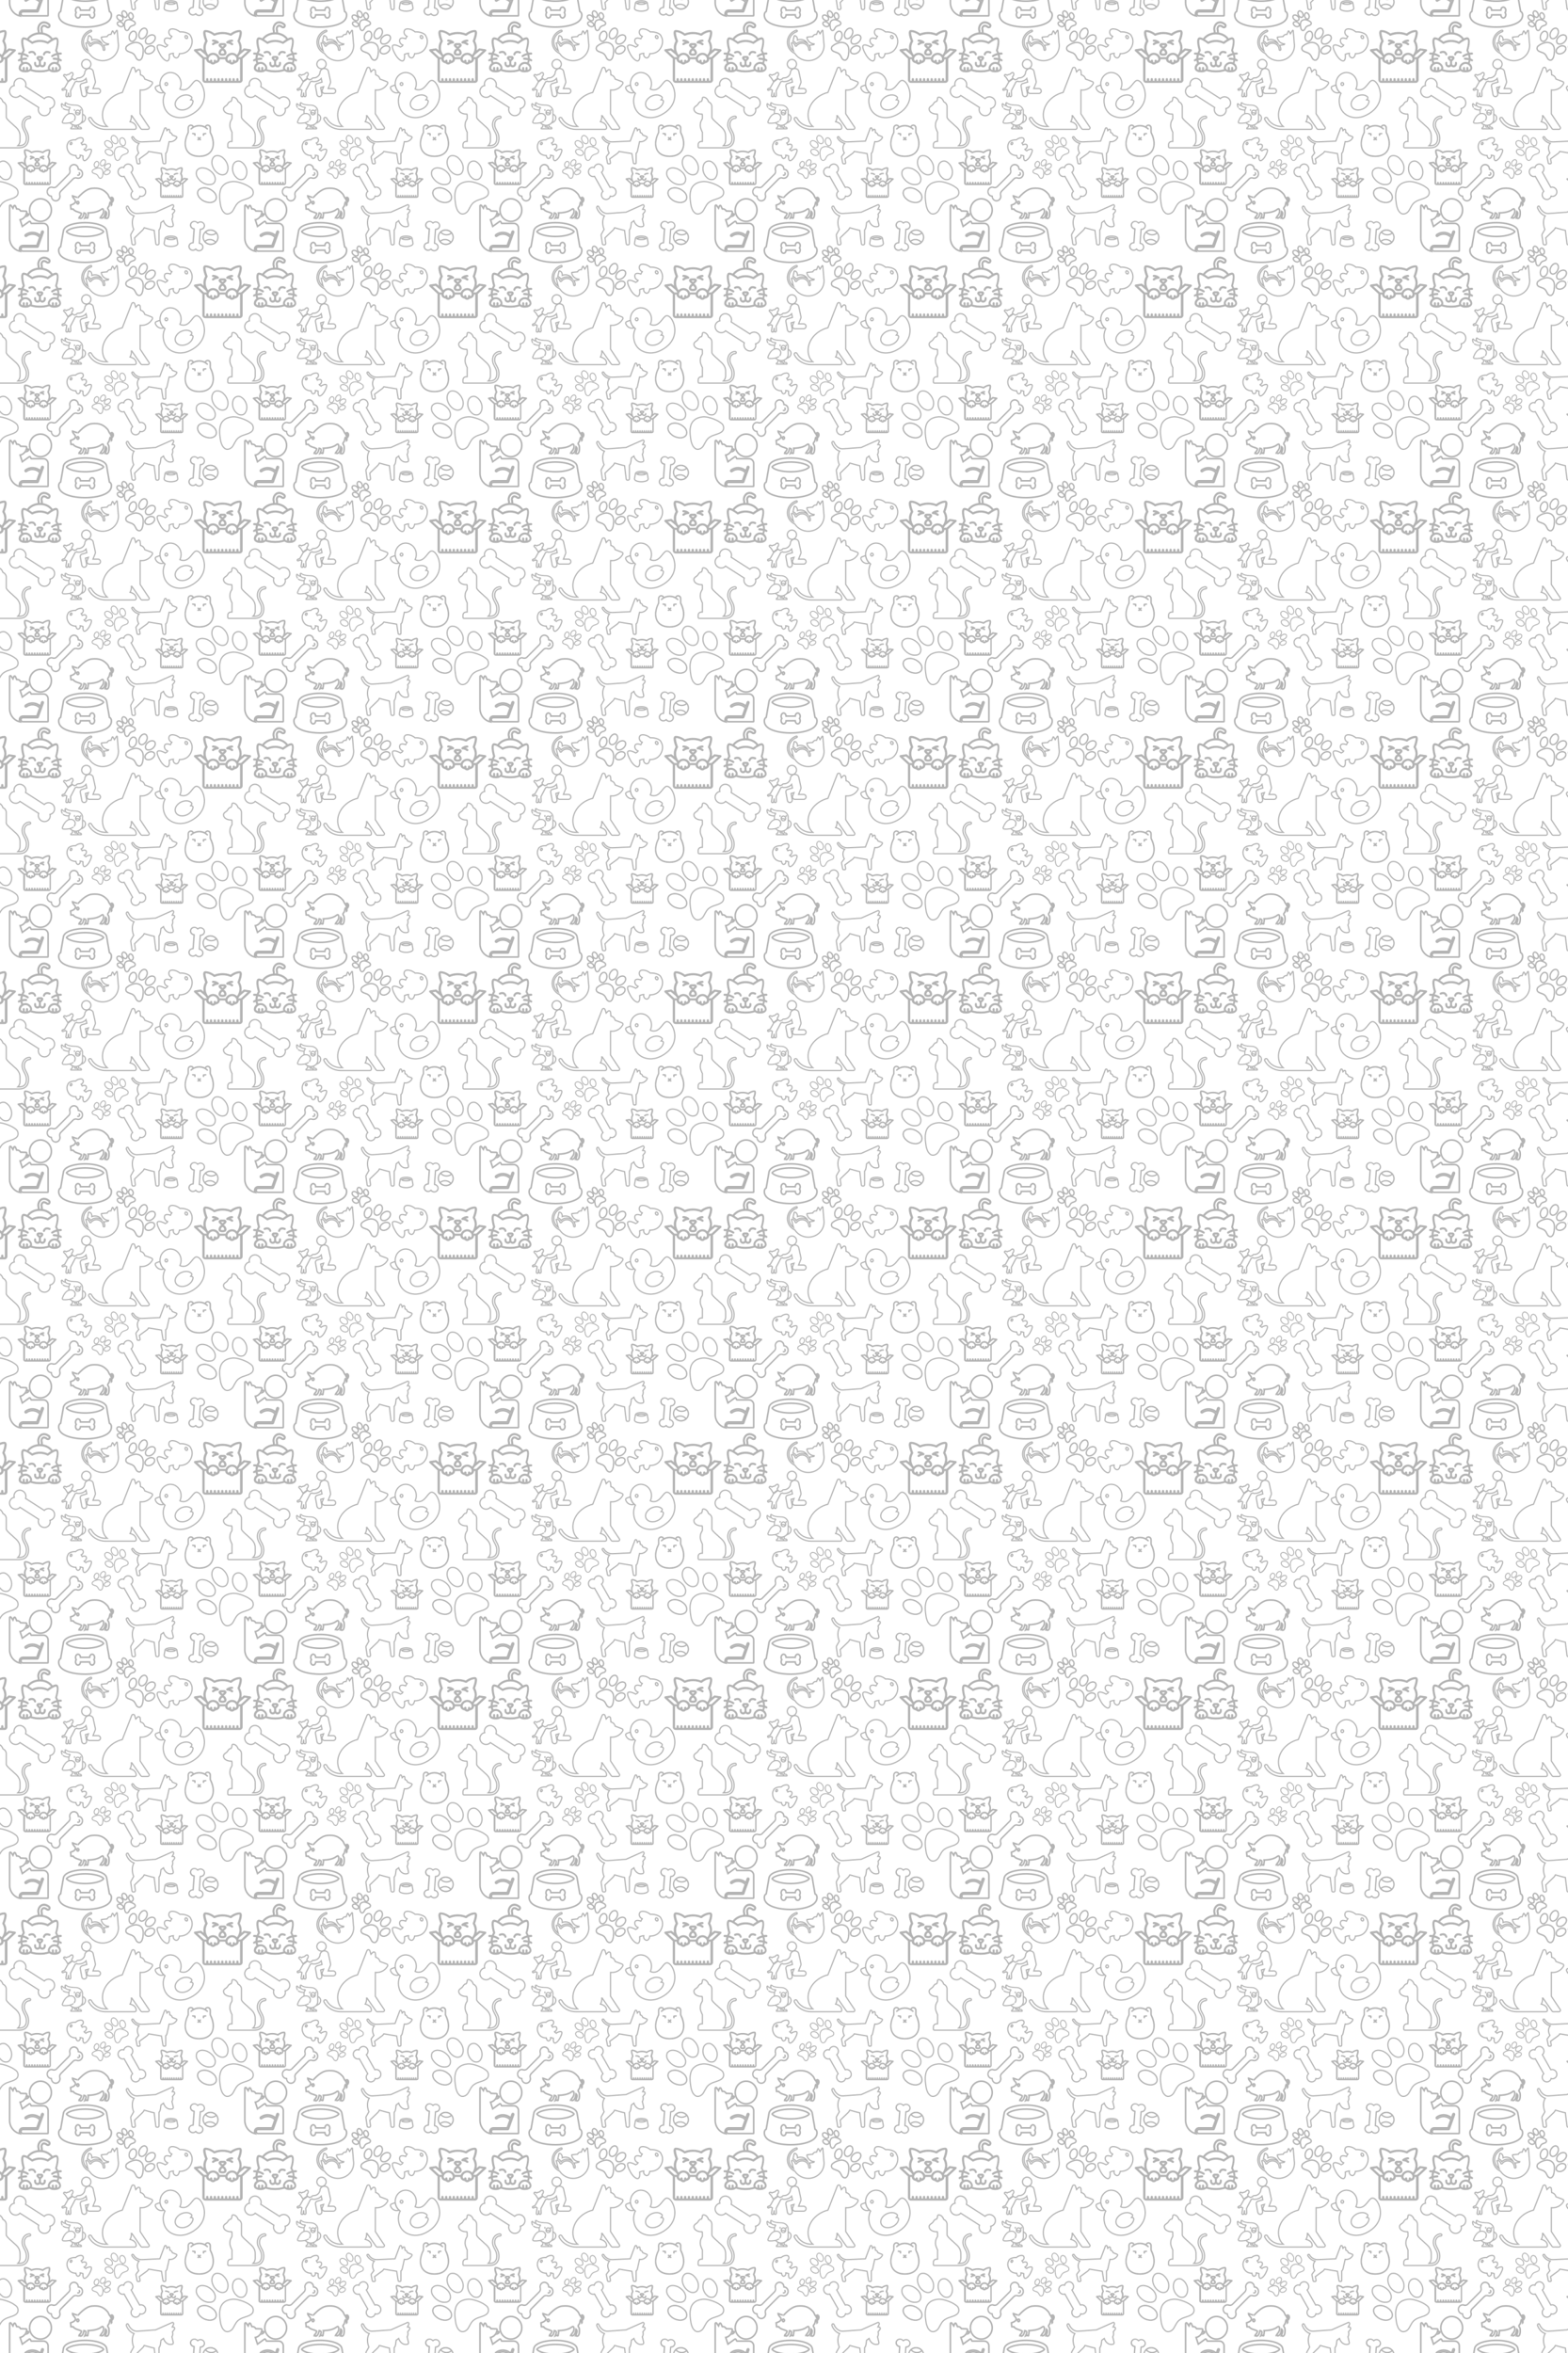 <?xml version="1.0" encoding="utf-8"?>
<!-- Generator: Adobe Illustrator 25.0.1, SVG Export Plug-In . SVG Version: 6.00 Build 0)  -->
<svg version="1.1" id="Capa_1" xmlns="http://www.w3.org/2000/svg" xmlns:xlink="http://www.w3.org/1999/xlink" x="0px" y="0px"
	 viewBox="0 0 4000 6000" style="enable-background:new 0 0 4000 6000;" xml:space="preserve">
<style type="text/css">
	.st0{fill:none;}
	.st1{fill:#B3B3B3;stroke:#B3B3B3;stroke-miterlimit:10;}
	.st2{fill:#B3B3B3;stroke:#B3B3B3;stroke-width:0.75;stroke-miterlimit:10;}
	.st3{stroke:#B3B3B3;stroke-width:2;stroke-miterlimit:10;}
	.st4{fill:none;stroke:#B3B3B3;stroke-width:3;stroke-miterlimit:10;}
	.st5{fill:none;stroke:#B3B3B3;stroke-width:2;stroke-miterlimit:10;}
	.st6{fill:none;stroke:#B3B3B3;stroke-width:4;stroke-miterlimit:10;}
	.st7{fill:url(#Nueva_muestra_de_motivo_16);}
</style>
<pattern  width="600" height="600" patternUnits="userSpaceOnUse" id="Nueva_muestra_de_motivo_16" viewBox="105.3 -670.9 600 600" style="overflow:visible;">
	<g>
		<rect x="105.3" y="-670.9" class="st0" width="600" height="600"/>
		<g>
			<g>
				<path class="st1" d="M313.7-219.1c-3.2,3.5-8,4.9-12.5,3.4c-3-1-6.3-0.3-8.6,2l-31.2,31.3c-2.2,2.3-3.1,5.7-2.2,8.9
					c0.2,0.8,0.3,1.7,0.4,2.6c0.4,7-4.7,13-11.4,13.4c-6.7,0.4-12.4-4.9-12.8-12c-3.1-0.3-6-1.9-8-4.3c-4-5-3.9-12.3,0.4-17.1
					c3.2-3.5,8-4.9,12.5-3.4c3,1,6.3,0.3,8.6-2l31.2-31.3c2.2-2.3,3.1-5.7,2.2-8.9c-1.2-4.7,0.3-9.7,3.8-12.9
					c4.7-4.3,11.7-4.1,16.3,0.3c2.3,2.2,3.6,5.3,3.8,8.6c3.1,0.3,6,1.9,8,4.3C318.1-231.2,317.9-223.9,313.7-219.1z M311.8-220.9
					c1.7-1.9,2.7-4.4,2.7-7c0-5.6-4.4-10.1-9.7-10c-0.3,0-0.7-0.1-0.9-0.4c-0.2-0.3-0.4-0.6-0.3-1c0.1-2.6-0.7-5.2-2.4-7.1
					c-3.5-4.2-9.6-4.6-13.6-1c-2.8,2.5-4,6.5-3,10.2c1.1,4.1,0,8.5-2.9,11.5l-31.2,31.3c-3,2.9-7.2,3.9-11.1,2.6
					c-3.5-1.2-7.4-0.1-9.9,2.7c-3.4,3.8-3.5,9.6-0.3,13.6c1.8,2.2,4.5,3.5,7.3,3.5l0,0c0,0,0,0,0,0c0.7,0,1.2,0.6,1.2,1.4
					c-0.1,2.6,0.7,5.2,2.4,7.1c3.5,4.2,9.6,4.6,13.6,0.9c2.8-2.5,4-6.5,3-10.2c-1.1-4.1,0-8.5,2.9-11.5l31.2-31.3
					c3-2.9,7.2-3.9,11.1-2.6C305.5-217.1,309.3-218.1,311.8-220.9L311.8-220.9z"/>
				<path class="st1" d="M308.5-231.2c1.6,2,1.5,4.9-0.2,6.8c-0.9,1-2.3,1.6-3.6,1.6c-0.5,0-0.9-0.1-1.4-0.2c-0.6-0.2-1-0.9-0.8-1.6
					c0.2-0.7,0.9-1.1,1.6-0.9c0.9,0.3,1.8,0,2.4-0.7c0.8-0.9,0.8-2.3,0.1-3.3c0,0,0,0,0,0c-0.5-0.5-0.4-1.4,0.1-1.8
					C307.3-231.8,308.1-231.7,308.5-231.2z"/>
			</g>
			<g>
				<path class="st1" d="M1.2-541.1c-0.6-0.6-0.9-1.5-0.6-2.3c0.3-0.8,1-1.4,1.9-1.5l14.5-2.2c0.7-0.1,1.5,0.1,2,0.6l6.6,5.6
					c-2.2-8.6-0.8-17.6,3.7-25.3c-1.8-4.5-7.7-20.7-3.9-25.8c0.9-1.2,2.4-1.9,4-1.9c7.9,0,17.1,4.4,22.8,8.8
					c13.2-5.1,28.2-5.1,41.4,0c5.7-4.4,14.9-8.8,22.8-8.8c1.6,0,3.1,0.7,4,1.9c3.9,5.2-2.1,21.3-3.8,25.8c3.1,5.3,4.7,11.2,4.7,17.2
					c0,2.7-0.3,5.5-1,8.1l6.6-5.6c0.5-0.5,1.3-0.7,2-0.5l14.5,2.2c0.9,0.1,1.6,0.7,1.9,1.5c0.3,0.8,0,1.7-0.6,2.3l-21,19.4v54.9
					c0,3.7-3.2,6.7-7.3,6.7h-87c-4,0-7.2-3-7.3-6.7v-54.9L1.2-541.1z M118.9-520.3h-4.8c0,5.4-4,9.3-11.1,10.6
					c-1.4,1.7-3.5,2.8-5.9,2.8c-2.3,0-4.5-1-5.9-2.8c-7-1.3-11.1-5.2-11.1-10.6H65.8c0,5.4-4,9.3-11.1,10.6
					c-1.4,1.7-3.5,2.8-5.9,2.8c-2.3,0-4.5-1-5.9-2.8c-7-1.3-11.1-5.2-11.1-10.6h-4.8v53.6c0,1.2,1.1,2.2,2.4,2.2h2.4v-4.5
					c0-1.2,1.1-2.2,2.4-2.2c1.3,0,2.4,1,2.4,2.2v4.5h4.8v-4.5c0-1.2,1.1-2.2,2.4-2.2c1.3,0,2.4,1,2.4,2.2v4.5h4.8v-4.5
					c0-1.2,1.1-2.2,2.4-2.2c1.3,0,2.4,1,2.4,2.2v4.5h4.8v-4.5c0-1.2,1.1-2.2,2.4-2.2c1.3,0,2.4,1,2.4,2.2v4.5h4.8v-4.5
					c0-1.2,1.1-2.2,2.4-2.2c1.3,0,2.4,1,2.4,2.2v4.5h4.8v-4.5c0-1.2,1.1-2.2,2.4-2.2c1.3,0,2.4,1,2.4,2.2v4.5h4.8v-4.5
					c0-1.2,1.1-2.2,2.4-2.2c1.3,0,2.4,1,2.4,2.2v4.5h4.8v-4.5c0-1.2,1.1-2.2,2.4-2.2c1.3,0,2.4,1,2.4,2.2v4.5h4.8v-4.5
					c0-1.2,1.1-2.2,2.4-2.2c1.3,0,2.4,1,2.4,2.2v4.5h2.4c1.3,0,2.4-1,2.4-2.2V-520.3z M48.8-531.5c-4.4,0.2-8.3,2.5-10.4,6.1
					c-0.7,1-1.2,2.2-1.5,3.3c-0.1,0.6-0.2,1.2-0.2,1.8c0.1,2.7,2,5,4.8,5.6v-1.2c0-1.2,1.1-2.2,2.4-2.2c1.3,0,2.4,1,2.4,2.2v2.2
					c0,1.2,1.1,2.2,2.4,2.2s2.4-1,2.4-2.2v-2.2c0-1.2,1.1-2.2,2.4-2.2c1.3,0,2.4,1,2.4,2.2v1.2c2.8-0.7,4.8-3,4.8-5.7
					c0-0.6-0.1-1.2-0.2-1.8C59.4-527.3,54.6-531.1,48.8-531.5z M107.6-525.4c-2.1-3.6-6-5.9-10.4-6.1c-5.8,0.4-10.6,4.2-11.9,9.4
					c-0.1,0.6-0.2,1.2-0.2,1.8c0.1,2.7,2,5,4.8,5.6v-1.2c0-1.2,1.1-2.2,2.4-2.2c1.3,0,2.4,1,2.4,2.2v2.2c0,1.2,1.1,2.2,2.4,2.2
					c1.3,0,2.4-1,2.4-2.2v-2.2c0-1.2,1.1-2.2,2.4-2.2c1.3,0,2.4,1,2.4,2.2v1.2c2.8-0.7,4.8-3,4.8-5.7c0-0.6-0.1-1.2-0.2-1.8
					C108.7-523.2,108.3-524.4,107.6-525.4L107.6-525.4z M116.5-531.7c-1.1,1.9-2.5,3.8-3.9,5.5c0.2,0.5,0.5,0.9,0.6,1.4h7.2
					l17.7-16.4l-8.7-1.3L116.5-531.7z M34.3-566.9c0.1,0.3,0.2,0.5,0.2,0.8c0,0.4-0.1,0.8-0.3,1.1c-5.9,9.5-6.2,21.1-0.6,30.8
					c0,0,0,0.1,0.1,0.1l0,0l0,0.1c0.8,1.3,1.6,2.6,2.6,3.8c3.1-3.5,7.7-5.6,12.6-5.7c7.3,0.3,13.7,4.7,16,11.2h16.3
					c2.3-6.4,8.7-10.9,16-11.2c4.9,0.1,9.5,2.2,12.6,5.7c1-1.3,1.9-2.6,2.7-4c2.7-4.6,4.1-9.7,4.1-14.9c0-5.6-1.6-11-4.6-15.9
					c-0.4-0.6-0.4-1.3-0.2-1.9c4-9.7,6.4-21.2,4.8-22.7c-6.9,0-15.6,4.4-20.7,8.7c-0.7,0.6-1.8,0.7-2.6,0.4
					c-12.8-5.4-27.4-5.4-40.2,0c-0.9,0.4-1.9,0.2-2.6-0.4c-5.1-4.3-13.9-8.6-20.8-8.6C27.9-588.1,30.3-576.6,34.3-566.9z M7.9-541.1
					l17.7,16.4h7.2c0.2-0.5,0.4-0.9,0.6-1.4c-1.5-1.7-2.8-3.6-4-5.5l-12.8-10.8L7.9-541.1z"/>
				<path class="st1" d="M46.4-558.3c0-0.6,0.3-1.2,0.7-1.6c2.1-1.9,4.6-3.2,7.3-4.1c-1.8-0.7-3.7-1.1-5.6-1.1c-1.3,0-2.4-1-2.4-2.2
					c0-1.2,1.1-2.2,2.4-2.2c5.1,0.1,10,1.9,13.8,5.1c0.7,0.6,0.9,1.6,0.5,2.4c-0.4,0.8-1.3,1.4-2.2,1.4c-3.8,0.1-7.5,1.5-10.4,3.8
					c-0.5,0.4-1.1,0.7-1.7,0.7c-0.6,0-1.3-0.2-1.7-0.7C46.7-557.1,46.4-557.7,46.4-558.3z"/>
				<path class="st1" d="M82.9-561.9c-0.4-0.8-0.2-1.8,0.5-2.4c3.8-3.2,8.7-5,13.8-5.1c1.3,0,2.4,1,2.4,2.2c0,1.2-1.1,2.2-2.4,2.2
					c-1.9,0-3.9,0.4-5.6,1.1c2.8,0.8,5.3,2.2,7.4,4.1c0.9,0.9,0.9,2.3,0,3.1c-0.9,0.9-2.4,0.9-3.4,0c-2.9-2.4-6.5-3.7-10.4-3.8
					C84.1-560.5,83.2-561,82.9-561.9z"/>
				<path class="st1" d="M70.6-546.7v-0.8c-0.9-0.3-1.6-0.8-2.2-1.4l-3.6-3.6c-1.4-1.3-1.8-3.2-1-4.9c1-2,3.3-3.2,5.6-3.2h7.2
					c2.4-0.1,4.6,1.2,5.6,3.2c0.8,1.7,0.4,3.6-1,4.9l-3.6,3.6c-0.6,0.6-1.4,1.1-2.2,1.4v0.8c4.4,1.5,7.2,7,7.2,10.7
					c0,4.4-3.3,6.7-9.7,6.7c-6.4,0-9.7-2.3-9.7-6.7C63.3-539.7,66.1-545.2,70.6-546.7z M73-542.6c-2.3,0-4.8,3.9-4.8,6.7
					c0,1,0,2.2,4.8,2.2s4.8-1.2,4.8-2.2C77.8-538.7,75.3-542.6,73-542.6z M71.9-551.9c0.7,0.5,1.6,0.5,2.3,0l3.6-3.6
					c0.1-0.2-0.3-0.5-1.1-0.5h-7.2c-0.8,0-1.2,0.4-1.2,0.5L71.9-551.9z"/>
			</g>
			<g>
				<path class="st1" d="M501.9-213.6c-0.4-0.3-0.5-0.8-0.3-1.3c0.2-0.5,0.6-0.8,1.1-0.9l8.3-1.3c0.4-0.1,0.8,0.1,1.2,0.3l3.8,3.2
					c-1.2-4.9-0.5-10.1,2.1-14.5c-1-2.6-4.4-11.9-2.2-14.9c0.5-0.7,1.4-1.1,2.3-1.1c4.5,0,9.8,2.5,13.1,5.1c7.6-3,16.1-3,23.7,0
					c3.3-2.5,8.5-5.1,13.1-5.1c0.9,0,1.8,0.4,2.3,1.1c2.2,3-1.2,12.3-2.2,14.8c1.8,3,2.7,6.4,2.7,9.9c0,1.6-0.2,3.1-0.6,4.7l3.8-3.2
					c0.3-0.3,0.7-0.4,1.2-0.3l8.3,1.3c0.5,0.1,0.9,0.4,1.1,0.9c0.2,0.5,0,1-0.3,1.3l-12,11.2v31.6c0,2.1-1.9,3.8-4.2,3.9h-49.8
					c-2.3,0-4.1-1.7-4.2-3.9v-31.6L501.9-213.6z M569.3-201.7h-2.8c0,3.1-2.3,5.3-6.3,6.1c-0.8,1-2,1.6-3.3,1.6
					c-1.3,0-2.6-0.6-3.3-1.6c-4-0.8-6.3-3-6.3-6.1h-8.3c0,3.1-2.3,5.3-6.3,6.1c-0.8,1-2,1.6-3.3,1.6c-1.3,0-2.6-0.6-3.3-1.6
					c-4-0.8-6.3-3-6.3-6.1h-2.8v30.8c0,0.7,0.6,1.3,1.4,1.3h1.4v-2.6c0-0.7,0.6-1.3,1.4-1.3c0.8,0,1.4,0.6,1.4,1.3v2.6h2.8v-2.6
					c0-0.7,0.6-1.3,1.4-1.3c0.8,0,1.4,0.6,1.4,1.3v2.6h2.8v-2.6c0-0.7,0.6-1.3,1.4-1.3c0.8,0,1.4,0.6,1.4,1.3v2.6h2.8v-2.6
					c0-0.7,0.6-1.3,1.4-1.3c0.8,0,1.4,0.6,1.4,1.3v2.6h2.8v-2.6c0-0.7,0.6-1.3,1.4-1.3c0.8,0,1.4,0.6,1.4,1.3v2.6h2.8v-2.6
					c0-0.7,0.6-1.3,1.4-1.3c0.8,0,1.4,0.6,1.4,1.3v2.6h2.8v-2.6c0-0.7,0.6-1.3,1.4-1.3c0.8,0,1.4,0.6,1.4,1.3v2.6h2.8v-2.6
					c0-0.7,0.6-1.3,1.4-1.3c0.8,0,1.4,0.6,1.4,1.3v2.6h2.8v-2.6c0-0.7,0.6-1.3,1.4-1.3c0.8,0,1.4,0.6,1.4,1.3v2.6h1.4
					c0.8,0,1.4-0.6,1.4-1.3V-201.7z M529.2-208.1c-2.5,0.1-4.8,1.4-6,3.5c-0.4,0.6-0.7,1.2-0.8,1.9c-0.1,0.3-0.1,0.7-0.1,1
					c0,1.5,1.2,2.9,2.8,3.2v-0.7c0-0.7,0.6-1.3,1.4-1.3c0.8,0,1.4,0.6,1.4,1.3v1.3c0,0.7,0.6,1.3,1.4,1.3c0.8,0,1.4-0.6,1.4-1.3
					v-1.3c0-0.7,0.6-1.3,1.4-1.3c0.8,0,1.4,0.6,1.4,1.3v0.7c1.6-0.4,2.7-1.7,2.8-3.2c0-0.3,0-0.7-0.1-1
					C535.2-205.7,532.5-207.9,529.2-208.1z M562.8-204.6c-1.2-2-3.5-3.4-6-3.5c-3.3,0.2-6.1,2.4-6.8,5.4c-0.1,0.3-0.1,0.7-0.1,1
					c0,1.5,1.2,2.9,2.8,3.2v-0.7c0-0.7,0.6-1.3,1.4-1.3c0.8,0,1.4,0.6,1.4,1.3v1.3c0,0.7,0.6,1.3,1.4,1.3c0.8,0,1.4-0.6,1.4-1.3
					v-1.3c0-0.7,0.6-1.3,1.4-1.3c0.8,0,1.4,0.6,1.4,1.3v0.7c1.6-0.4,2.7-1.7,2.8-3.2c0-0.3,0-0.7-0.1-1
					C563.5-203.3,563.2-204,562.8-204.6L562.8-204.6z M567.9-208.2c-0.6,1.1-1.4,2.2-2.3,3.2c0.1,0.3,0.3,0.5,0.4,0.8h4.1l10.1-9.4
					l-5-0.8L567.9-208.2z M520.8-228.4c0.1,0.1,0.1,0.3,0.1,0.5c0,0.2-0.1,0.5-0.2,0.7c-3.4,5.4-3.5,12.1-0.3,17.7c0,0,0,0.1,0,0.1
					l0,0l0,0c0.4,0.8,0.9,1.5,1.5,2.2c1.8-2,4.4-3.2,7.2-3.3c4.2,0.2,7.8,2.7,9.2,6.4h9.3c1.3-3.7,5-6.2,9.2-6.4
					c2.8,0.1,5.4,1.3,7.2,3.3c0.6-0.7,1.1-1.5,1.5-2.3c3.2-5.6,3.1-12.2-0.3-17.7c-0.2-0.3-0.2-0.7-0.1-1.1
					c2.3-5.6,3.7-12.2,2.7-13.1c-3.9,0-9,2.5-11.9,5c-0.4,0.3-1,0.4-1.5,0.2c-7.3-3.1-15.7-3.1-23,0c-0.5,0.2-1.1,0.1-1.5-0.2
					c-2.9-2.5-7.9-5-11.9-5C517.2-240.6,518.5-234,520.8-228.4z M505.8-213.6l10.1,9.4h4.1c0.1-0.3,0.2-0.5,0.4-0.8
					c-0.9-1-1.6-2.1-2.3-3.2l-7.3-6.2L505.8-213.6z"/>
				<path class="st1" d="M526.4-228.6c0-0.7,0.6-1.3,1.4-1.3c3.4-0.1,6.7,0.9,9.3,2.9c0.5,0.5,0.5,1.3,0,1.8c-0.5,0.5-1.4,0.5-2,0
					c-2.1-1.5-4.7-2.3-7.3-2.2C527-227.3,526.4-227.9,526.4-228.6z"/>
				<path class="st1" d="M548.6-225.5c-0.2-0.5-0.1-1,0.3-1.4c2.6-2,5.9-3.1,9.3-2.9c0.8,0,1.4,0.6,1.4,1.3c0,0.7-0.6,1.3-1.4,1.3
					c-2.7-0.1-5.3,0.7-7.3,2.2c-0.3,0.2-0.6,0.4-1,0.4C549.4-224.8,548.9-225.1,548.6-225.5z"/>
				<path class="st1" d="M538.3-218.8c-0.8-0.7-1-1.9-0.6-2.8c0.6-1.1,1.9-1.9,3.2-1.8h4.1c1.4,0,2.6,0.7,3.2,1.8
					c0.4,1,0.2,2.1-0.6,2.8l-2.1,2.1c-0.3,0.2-0.5,0.4-0.9,0.6c0.6,1.2,1.8,3,3.7,3c0.7,0,1.5-0.2,2-0.7c0.5-0.5,0.8-1.2,0.8-1.9
					c0-0.7,0.6-1.3,1.4-1.3c0.8,0,1.4,0.6,1.4,1.3c0,1.4-0.5,2.7-1.6,3.7c-1,1-2.5,1.5-4,1.5c-2.3-0.1-4.5-1.3-5.5-3.2
					c-1.1,1.9-3.2,3.2-5.5,3.2c-1.5,0-2.9-0.5-4-1.5c-1-1-1.6-2.3-1.6-3.7c0-0.7,0.6-1.3,1.4-1.3c0.8,0,1.4,0.6,1.4,1.3
					c0,0.7,0.2,1.4,0.8,1.9c0.5,0.5,1.3,0.7,2,0.7c2,0,3.1-1.8,3.7-3c-0.3-0.2-0.6-0.4-0.9-0.6L538.3-218.8z M540.2-220.6l2.1,2.1
					c0.4,0.3,0.9,0.3,1.3,0l2.1-2.1c0-0.1-0.2-0.3-0.6-0.3h-4.1C540.5-220.9,540.2-220.7,540.2-220.6z"/>
			</g>
			<g>
				<path class="st2" d="M294.2-389.3v-2c0-0.6,0.5-1,1.1-1s1.1,0.5,1.1,1v2c0,0.6-0.5,1-1.1,1S294.2-388.8,294.2-389.3z"/>
				<path class="st2" d="M310-389.3v-2c0-0.6,0.5-1,1.1-1s1.1,0.5,1.1,1v2c0,0.6-0.5,1-1.1,1S310-388.8,310-389.3z"/>
				<path class="st2" d="M265-406.5c1.4,2.2,3.9,3.4,5.7,4.1c-0.7-2-0.6-4.1-0.3-5.8c0.2-0.8,0.8-1.4,1.7-1.7c0.9-0.2,1.8,0,2.4,0.6
					c2.1,2.1,7.9,5.5,23.7,5.5c10.3,0,18.7,7.4,18.7,16.6v6.8c4.5,1.7,7.5,5.7,7.5,10.2c0,3.6-1.2,6.7-3.6,9.2c-2,2-4.7,3.6-8.2,4.7
					c-1.6,1.7-3.5,3.1-5.7,4.1v3.9c0,0.3,0.3,0.5,0.6,0.5h1.3c3,0,5.4,2.1,5.4,4.7c0,1-0.9,1.8-2,1.8c1.6,0-24.4,0-25.4,0
					c-1.1,0-2-0.8-2-1.8c0-2.1,1.5-3.9,3.8-4.5c0.3-0.1,0.5-0.3,0.5-0.5v-4.5c-2.1-1.1-4-2.5-5.5-4.3c-5.2,1.2-11,1.4-16.3,1.1
					c-2.8-0.1-4.8-2.6-3.9-5c1.3-3.7,3.5-9,7.1-13.5c2.8-3.5,5.9-5.9,9.3-7.2v-5.7c0-0.7,0.1-1.5,0.2-2.2c-6.2-0.1-11-1.5-14.2-4
					c-0.5-0.4-0.5-1-0.1-1.4c0.4-0.4,1.1-0.5,1.6-0.1c2.9,2.2,7.3,3.4,13.2,3.5c0.5-1.7,1.3-3.4,2.4-4.9c-3.9-0.1-8-1-10.4-3.7
					c-1.6-0.3-6.6-1.6-9.2-5.6c-0.1-0.1-0.2,0-0.2,0.1c-0.2,3.1,0.3,5.7,1.7,7.8c0.3,0.5,0.1,1.1-0.4,1.4s-1.2,0.1-1.5-0.4
					c-1.5-2.5-2.2-5.5-1.9-8.9c0.1-0.9,0.8-1.7,1.9-1.9C263.4-407.8,264.5-407.4,265-406.5L265-406.5z M296.8-350.4v2.1
					c0,0.3,0.3,0.5,0.6,0.5h1.7v-2.6C298.4-350.4,297.7-350.4,296.8-350.4z M289.2-345.7c-1.2,0.3-2.1,1.3-2.2,2.4h16.3
					c-0.1-1.1-0.9-2-2.1-2.3c-0.7-0.2-1.1-0.1-3.8-0.1c-1.6,0-2.9-1.1-2.9-2.5v-2.4c-1.1-0.2-2.3-0.5-3.3-0.9v3.5
					C291.2-347,290.4-346,289.2-345.7L289.2-345.7z M301.4-350.6v2.9c2.4,0.5,4.1,2.3,4.2,4.4h6.3c-0.1-1.4-1.5-2.5-3.1-2.5h-1.3
					c-1.6,0-2.9-1.1-2.9-2.5v-3C303.6-351,302.4-350.7,301.4-350.6z M322.2-370.2c0-3.3-2-6.4-5.2-7.9v11.2c0,2.5-0.6,5-2,7.5
					C319.8-361.8,322.2-365.4,322.2-370.2L322.2-370.2z M272.7-407.9c-1.3,6.6,2.8,9.6,10.6,9.6c1.5,0,2.5,1.5,1.6,2.7
					c-1.3,1.7-2.2,3.5-2.7,5.4c0,0,0,0,0,0c-0.2,1-0.3,2-0.3,3v5.1c8.4-1.9,15.2,2.7,16.2,9c0.4,2.8-0.2,6.4-2.2,9.2
					c-0.3,0.5-1,0.6-1.6,0.3c-0.5-0.3-0.7-0.9-0.4-1.4c1.3-1.8,2-4,2-6.6c0-5.8-5.9-10.2-13.1-8.7c-10.2,2.1-15.5,14.5-17.4,20.1
					c-0.4,1.2,0.5,2.3,1.9,2.4c7.7,0.4,17.9-0.2,23.9-4.5c0.5-0.3,1.2-0.3,1.6,0.1c0.4,0.4,0.3,1.1-0.2,1.4c-2,1.4-4.4,2.5-6.8,3.2
					c2.3,2.4,5.5,4.1,9,4.8c10.2,2,20-4.9,20-14.2v-20.3c0-8-7.4-14.6-16.5-14.6c-15.8,0-22.5-3.4-25.4-6.2
					C272.9-408,272.9-408,272.7-407.9C272.7-408,272.7-407.9,272.7-407.9L272.7-407.9z"/>
				<path class="st2" d="M303.9-377.1c-3.7,0-6.7-2.6-6.7-5.9v-2.1c0-3.3,3-5.9,6.7-5.9s6.7,2.6,6.7,5.9v2.1
					C310.5-379.8,307.6-377.1,303.9-377.1L303.9-377.1z M307.2-380.4c-0.5-1.2-1.8-1.7-3.3-1.7c-1.8,0-3.3-0.3-4.4-0.7
					c0.1,2.1,2,3.7,4.4,3.7C305.2-379.1,306.4-379.6,307.2-380.4z M303.9-389c-2.4,0-4.4,1.7-4.4,3.9l0.2,0.1c3,1.5,6-0.1,8.6,2.3
					c0-0.3,0-0.3,0-2.4C308.2-387.2,306.3-389,303.9-389L303.9-389z"/>
			</g>
			<g>
				<path class="st3" d="M623.4-640.2c0.4-5.3-3.7-10.1-9.1-10.8l2.4-34.4c5.5,0.1,10.1-3.9,10.5-9.2c0.4-5.5-4-10.4-9.7-10.9
					c-3-0.2-5.9,0.8-8.1,2.8c-1.8-2.3-4.6-3.8-7.6-4c-5.8-0.5-10.8,3.7-11.2,9.2c-0.4,5.3,3.7,10.1,9.1,10.8l-2.4,34.4
					c-5.5-0.1-10.1,3.9-10.5,9.2c-0.4,5.5,4,10.4,9.7,10.9c3,0.2,5.9-0.8,8.1-2.8c1.8,2.3,4.6,3.8,7.6,4
					C618-630.6,623.1-634.7,623.4-640.2z M604.3-636.4c-1.9,2.1-4.7,3.2-7.6,2.9c-5.1-0.4-8.9-4.7-8.5-9.6c0.3-4.9,4.7-8.5,9.8-8.1
					c0.3,0,0.6-0.2,0.7-0.6l2.5-35.5c0-0.3-0.2-0.6-0.6-0.7c-5.1-0.4-8.9-4.7-8.5-9.6c0.3-4.9,4.7-8.5,9.8-8.1
					c2.9,0.2,5.5,1.7,7.1,4.1c0.2,0.3,0.7,0.4,1,0.1c1.9-2.1,4.7-3.2,7.6-2.9c5.1,0.4,8.9,4.7,8.5,9.6c-0.3,4.9-4.7,8.5-9.8,8.1
					c-0.3,0-0.6,0.2-0.7,0.6l-2.5,35.5c0,0.3,0.2,0.6,0.6,0.7c5.1,0.4,8.9,4.7,8.5,9.6c-0.3,4.9-4.7,8.5-9.8,8.1
					c-2.9-0.2-5.5-1.7-7.1-4.1c-0.1-0.2-0.3-0.3-0.5-0.3C604.6-636.7,604.4-636.6,604.3-636.4z"/>
				<path class="st3" d="M662-664.5c0.7-10.4-7.4-19.5-18.2-20.4c-10.8-0.9-20.1,6.9-20.9,17.2c-0.7,10.4,7.4,19.5,18.2,20.4
					C651.9-646.4,661.2-654.1,662-664.5z M660.7-664.6c-0.7,9.7-9.5,16.9-19.5,16.1c-10.1-0.8-17.7-9.4-17-19.1s9.5-16.9,19.5-16.1
					C653.8-682.9,661.4-674.3,660.7-664.6z"/>
				<path class="st3" d="M656.1-652.4c0.2-0.2,0.3-0.6,0.1-0.8c-3.4-4.3-8.6-7-14.1-7.4c-5.5-0.4-11,1.4-15,5.1
					c-0.2,0.2-0.3,0.6-0.1,0.8c3.4,4.3,8.6,7,14.1,7.4C646.6-646.8,652.1-648.7,656.1-652.4z M642-659.4c5,0.4,9.7,2.8,12.8,6.5
					c-3.7,3.2-8.6,4.8-13.6,4.4c-5-0.4-9.7-2.8-12.8-6.5C632-658.2,636.9-659.8,642-659.4z"/>
				<path class="st3" d="M657.8-676.7c0.2-0.2,0.3-0.6,0.1-0.8c-3.4-4.3-8.6-7-14.1-7.4c-5.5-0.4-11,1.4-15,5.1
					c-0.2,0.2-0.3,0.6-0.1,0.8c3.4,4.3,8.6,7,14.1,7.4C648.4-671.1,653.8-673,657.8-676.7z M643.7-683.7c5,0.4,9.7,2.8,12.8,6.5
					c-3.7,3.2-8.6,4.8-13.6,4.4c-5-0.4-9.7-2.8-12.8-6.5C633.7-682.5,638.7-684.1,643.7-683.7z"/>
			</g>
			<g>
				<path class="st3" d="M623.4-40.2c0.4-5.3-3.6-10.1-9.1-10.8l2.5-34.4c5.5,0.1,10.1-3.9,10.5-9.2c0.4-5.5-4-10.4-9.7-10.9
					c-3-0.2-5.9,0.8-8.1,2.8c-1.8-2.3-4.5-3.8-7.6-4c-5.8-0.5-10.8,3.7-11.2,9.2c-0.4,5.3,3.6,10.1,9.1,10.8l-2.5,34.4
					c-5.5-0.1-10.1,3.9-10.5,9.2c-0.4,5.5,4,10.4,9.7,10.9c3,0.2,5.9-0.8,8.1-2.8c1.8,2.3,4.5,3.8,7.6,4
					C618-30.6,623-34.7,623.4-40.2z M604.3-36.5c-1.9,2.1-4.7,3.2-7.6,2.9c-5.1-0.4-8.9-4.7-8.5-9.6c0.4-4.9,4.8-8.5,9.8-8.1
					c0.3,0,0.7-0.2,0.7-0.6l2.6-35.5c0-0.3-0.2-0.6-0.6-0.7c-5.1-0.4-8.9-4.7-8.5-9.6c0.4-4.9,4.8-8.5,9.8-8.1
					c2.9,0.2,5.5,1.7,7.1,4.1c0.2,0.3,0.7,0.4,1,0.1c1.9-2.1,4.7-3.2,7.6-2.9c5.1,0.4,8.9,4.7,8.5,9.6c-0.4,4.9-4.8,8.5-9.8,8.1
					c-0.3,0-0.7,0.2-0.7,0.6L613-50.6c0,0.3,0.2,0.6,0.6,0.7c5.1,0.4,8.9,4.7,8.5,9.6c-0.4,4.9-4.8,8.5-9.8,8.1
					c-2.9-0.2-5.5-1.7-7.1-4.1c-0.1-0.2-0.3-0.3-0.5-0.3C604.6-36.7,604.4-36.6,604.3-36.5z"/>
				<path class="st3" d="M662-64.5c0.7-10.4-7.4-19.5-18.2-20.4c-10.8-0.9-20.2,6.9-20.9,17.2c-0.7,10.4,7.4,19.5,18.2,20.4
					C651.8-46.4,661.2-54.1,662-64.5z M660.7-64.6c-0.7,9.7-9.5,16.9-19.6,16.1c-10.1-0.8-17.7-9.4-17-19.1s9.5-16.9,19.6-16.1
					C653.8-82.9,661.4-74.3,660.7-64.6z"/>
				<path class="st3" d="M656.1-52.3c0.2-0.2,0.3-0.6,0.1-0.8c-3.4-4.3-8.6-7-14.1-7.5c-5.5-0.4-11,1.4-15,5.1
					c-0.2,0.2-0.3,0.6-0.1,0.8c3.4,4.3,8.6,7,14.1,7.4C646.6-46.8,652.1-48.7,656.1-52.3z M641.9-59.4c5,0.4,9.6,2.8,12.8,6.5
					c-3.7,3.2-8.6,4.8-13.6,4.4s-9.6-2.8-12.8-6.5C632-58.2,636.9-59.8,641.9-59.4z"/>
				<path class="st3" d="M657.8-76.6c0.2-0.2,0.3-0.6,0.1-0.8c-3.4-4.3-8.6-7-14.1-7.5c-5.5-0.4-11,1.4-15,5.1
					c-0.2,0.2-0.3,0.6-0.1,0.8c3.4,4.3,8.6,7,14.1,7.4C648.4-71.1,653.8-72.9,657.8-76.6z M643.7-83.7c5,0.4,9.6,2.8,12.8,6.5
					c-3.7,3.2-8.6,4.8-13.6,4.4c-5-0.4-9.6-2.8-12.8-6.5C633.8-82.5,638.7-84.1,643.7-83.7z"/>
			</g>
			<g>
				<g>
					<path class="st4" d="M183.5-371.9c0,1.5-1.2,2.7-2.7,2.7c-5.4,0-13.5,4.3-13.5,16.1c0,5.7,2.2,9.8,4.7,14.5
						c2.9,5.3,6.1,11.3,6.1,20.4c0,15.6-8.6,24.2-24.3,24.2H89c-1.5,0-2.7-1.2-2.7-2.7v-5.4c0-4.4,3.6-8.1,8.1-8.1h2.7v-23.5
						c-1.3-2.5-5.4-11.1-5.4-16.8c0-8.5,2.3-12.3,3.9-15c1-1.6,1.5-2.5,1.5-3.8v-1.4c0-4.6,0-8.5-0.5-9.2c0,0,0,0,0,0
						c-0.1,0-0.6-0.1-2.2-0.1c-7.3,0-18.9-3.6-18.9-13.4c0-3.5,3.3-5.9,6.2-7.9c1-0.7,2-1.4,2.6-2c0.6-0.6,1.2-1.5,1.9-2.6
						c1.9-2.8,4.2-6.3,8.1-6.3c0.8,0,2.7-3.9,2.7-8.1c0-1.5,1.2-2.7,2.7-2.7c8.2,0,11.9,8.2,13,11.5c2.7,1.3,8.6,5,8.6,12.7v26.9
						c0,3.4,8.1,10.6,13,14.9c2,1.7,3.8,3.4,5.1,4.7c0.9,0.9,2,1.8,3.1,2.8c5.9,5.1,13.9,12.1,13.9,25.9v10.8c0,5.3-2.2,10-5.7,13.4
						h3c12.7,0,18.9-6.2,18.9-18.8c0-7.8-2.6-12.7-5.4-17.9c-2.6-4.9-5.4-10-5.4-17c0-14,9.7-21.5,18.9-21.5
						C182.3-374.6,183.5-373.4,183.5-371.9z"/>
				</g>
			</g>
			<path class="st4" d="M494.2-457.9c0,0.1-0.2,0.3-0.2,0.3c-5.7,10.5-16.3,16.4-27.6,16.4c-1.1,0-2.4-0.1-3.6-0.2v60.8
				c7.8,12.1,22.5,33.7,22.6,33.9c0.8,1.1,0.8,2.5,0.1,3.7c-0.7,1.2-2,1.9-3.4,1.9H468c-1.3,0-2.5-0.6-3.3-1.6l-23.3-33.3l-1,0.1
				c0.4,3.6,0.1,9.1-3.4,15.4c7.4,1.6,15.7,6.1,15.7,15.8c0,2-1.7,3.6-3.9,3.6c0,0-73.8,0-74.2,0c-18.2,0-35-9.8-42.9-25.2
				c-0.9-1.8-0.1-4,1.8-4.8c1.9-0.9,4.3-0.1,5.2,1.7c6.8,13.1,21.2,21.4,36.8,21c0,0,0.1,0,0.1,0h3.3c-4.2-3.5-8.3-8.8-10.5-16.9
				c-3.7-13.8-1.1-28.5,7.4-41.4c9.3-14,24.3-24.3,41.6-28.5l24-61.6c0.6-1.5,2.1-2.4,3.8-2.4c1.7,0.1,3.1,1.1,3.6,2.6l2.8,9.1
				l4.5-4.7c1-1.1,2.7-1.5,4.1-1c1.5,0.5,2.5,1.7,2.6,3.1l0.9,10.1c5.5,1.3,9.7,5.5,10.8,10.7l17.3,6.5
				C494.1-461.9,495-459.8,494.2-457.9z"/>
			<path class="st4" d="M155.7-471c-5.9,0-11.4,3.5-13.6,9.2c-1.2,2.8-1.3,6.1-0.4,9.1c-4,0.7-7.5,3-9.7,6.5
				c-4.6,6.8-2.5,16.1,4.6,20.9c2.7,1.8,5.7,2.7,8.7,2.7c4.1,0,8.1-1.6,10.9-4.8l47.8,30.6c-2.9,7.6,1,16.4,8.8,19.7
				c1.9,0.8,3.9,1.2,5.9,1.2c5.9,0,11.4-3.5,13.6-9.2c1.2-2.8,1.3-6.1,0.4-9.1c8.1-1.5,13.3-9.2,11.5-17.5c-0.7-3.9-3.2-7.6-6.8-9.8
				c-2.6-1.7-5.5-2.5-8.4-2.5c-4,0-7.9,1.6-10.7,4.6l-47.8-30.6c2.9-7.6-1-16.4-8.8-19.7C159.6-470.6,157.6-471,155.7-471"/>
			<path class="st4" d="M333.3-273.1c-3.8,7.1-9.3,11.9-12.5,11.9c-0.4,0-0.8-0.1-1.2-0.3c-3.9-2.1-2.5-11.7-2.5-11.7
				c-2.3-1.1-4.8-1.8-7.4-2c0.5,2.6,0.2,5.6-2.6,7.5c-1,0.7-1.9,1-2.8,1c-2.9,0-4.7-3.9-5.3-7c-0.1-0.2-0.1-0.5-0.1-0.7
				c-0.1,0-0.3,0-0.4,0c-3.6,0-7.5-0.6-11.6-2.9c-7.8-4.2-14.2-17.9-8.5-28.6c0.4-0.9,0.9-1.8,1.4-2.7c2.7-3.3,9.7-5.8,16.3-5.8
				c0.7,0,1.4,0,2,0.1c2.1-1.8,4.4-3.2,6.7-4.1c2-0.7,4.4-1.3,6.6-1.3c3.4,0,6.3,1.4,6.3,5.9c0,4-2.5,6.4-5.3,7.7l0,0
				c0.9,1.3,1.7,2.7,2.5,4.4c1.8-0.7,4-1.4,5.9-1.4c2.8,0,5.1,1.3,4.9,5.2c-0.2,4.1-3,6.5-5.9,7.8c1.5,2.4,2.7,2.5,4.5,3.5l0-0.1
				c0,0,6.4-3.8,10.7-3.8c0.8,0,1.6,0.1,2.3,0.5C341.2-287.8,335.4-277.1,333.3-273.1z M287.9-307.6c-0.2-0.1-0.5-0.2-0.8-0.2
				c-0.9,0-2,0.7-2.5,1.8c-0.8,1.5-0.5,3.1,0.5,3.7c0.2,0.1,0.5,0.2,0.8,0.2c0.9,0,2-0.7,2.5-1.8C289.2-305.4,289-307,287.9-307.6z"
				/>
			<path class="st4" d="M408.9-619.8c1.6,1,3.3,1.5,5,1.6C412.3-618.3,410.6-618.8,408.9-619.8 M408.4-632.6c-0.9,0-1.7,0.2-2.6,0.6
				c-0.4,0.2-1.2,0.9-1.6,1.3c-0.9,1.5-0.9,3.7-0.1,5.6c0.5,1.2,1.8,2.8,2.9,3.8c2.1,1.9,4.7,3,7.1,3c0.6,0,1.1-0.1,1.7-0.2
				c0.8-0.2,1.2-0.4,1.7-0.8c0.9-0.8,1.4-1.9,1.5-3.3c0.1-0.8,0-1.3-0.2-2.1c-0.4-1.7-1.4-3.2-2.9-4.7c-2.1-1.9-4.3-3-6.6-3.2
				C409-632.6,408.7-632.6,408.4-632.6"/>
			<path class="st4" d="M414.2-618.2c-2.4,0-5-1.1-7.1-3c-1.1-1-2.4-2.7-2.9-3.8c-0.9-1.8-0.8-4,0.1-5.6c0.4-0.4,1.2-1.1,1.6-1.3
				c0.9-0.4,1.7-0.6,2.6-0.6c0.3,0,0.6,0,0.9,0.1c2.3,0.2,4.5,1.3,6.6,3.2c1.6,1.5,2.6,3.1,2.9,4.7c0.2,0.8,0.3,1.3,0.2,2.1
				c-0.1,1.4-0.6,2.5-1.5,3.3c-0.5,0.4-0.9,0.6-1.7,0.8C415.3-618.3,414.8-618.2,414.2-618.2 M408.4-632.6c-0.9,0-1.7,0.2-2.6,0.6
				l0,0c-0.4,0.2-1.2,0.9-1.6,1.3c-0.9,1.5-0.9,3.7-0.1,5.6c0.5,1.2,1.8,2.8,2.9,3.8c0.6,0.5,1.2,1,1.9,1.4c1.6,1,3.3,1.5,5,1.6
				c0.1,0,0.2,0,0.2,0c0.6,0,1.1-0.1,1.7-0.2c0.8-0.2,1.2-0.4,1.7-0.8c0.9-0.8,1.4-1.9,1.5-3.3c0.1-0.8,0-1.3-0.2-2.1
				c-0.4-1.7-1.4-3.2-2.9-4.7c-2.1-1.9-4.3-3-6.6-3.2C409-632.6,408.7-632.6,408.4-632.6"/>
			<path class="st4" d="M426.5-626.8c-0.4,0.1-0.8,0.2-1.2,0.2C425.7-626.6,426.1-626.7,426.5-626.8 M416.6-639.2
				c-0.4,1.3-0.3,2.7,0,4.2C416.3-636.5,416.3-638,416.6-639.2 M420.9-643c-0.6,0-1.3,0.1-1.8,0.3c-0.5,0.2-1.4,1-1.7,1.6
				c-1.4,2.3-1.3,5.3,0.2,8.5c0.5,1,1,1.9,1.8,2.8c1.3,1.6,2.7,2.5,4.4,3c0.4,0.1,0.8,0.2,1.2,0.2c1.4,0,2.7-0.6,3.4-1.5
				c0.6-0.9,1.1-2.2,1.2-3.5c0.3-3.1-1-6.5-3.6-9c-0.4-0.5-0.9-0.9-1.2-1.1C423.6-642.5,422.2-643,420.9-643"/>
			<path class="st4" d="M425-626.6c-0.4,0-0.8,0-1.2-0.2c-1.7-0.5-3.1-1.4-4.4-3c-0.8-0.9-1.3-1.8-1.8-2.8c-1.5-3.1-1.6-6.2-0.2-8.5
				c0.3-0.7,1.2-1.4,1.7-1.6c0.6-0.2,1.2-0.3,1.8-0.3c1.3,0,2.6,0.5,3.9,1.4c0.2,0.2,0.8,0.6,1.2,1.1c2.5,2.5,3.9,5.9,3.6,9
				c-0.1,1.2-0.5,2.6-1.2,3.5C427.7-627.1,426.3-626.6,425-626.6 M420.9-643c-0.6,0-1.3,0.1-1.8,0.3c-0.5,0.2-1.4,1-1.7,1.7
				c-0.3,0.6-0.6,1.1-0.8,1.8c-0.3,1.3-0.3,2.7,0,4.2c0.2,0.8,0.5,1.7,0.9,2.5c0.5,1,1,1.9,1.8,2.8c1.3,1.6,2.7,2.5,4.4,3
				c0.4,0.1,0.8,0.2,1.2,0.2c0.1,0,0.2,0,0.3,0c0.4,0,0.9-0.1,1.2-0.2c0.8-0.2,1.4-0.7,1.9-1.2c0.6-0.9,1.1-2.2,1.2-3.5
				c0.3-3.1-1-6.5-3.6-9c-0.4-0.5-0.9-0.9-1.2-1.1C423.6-642.5,422.2-643,420.9-643"/>
			<path class="st4" d="M410.1-615.5c0.7,0,1.4,0.1,2,0.2c2,0.5,3.6,1.4,5.2,2.7c0.9,0.8,1.2,1.2,1.7,1.9c0.8,1.3,1.1,2.6,1,3.7
				c-0.1,0.8-0.2,1.4-0.7,2c-0.9,1.2-2.7,2-4.7,2c-0.2,0-0.4,0-0.6,0c-1.5-0.1-3.5-0.7-4.9-1.6c-1.2-0.8-2.6-2-3.3-3.1
				c-0.7-1-1.1-2.2-1.2-3.1c0-0.3,0-1.2,0.2-1.6c0.2-1,1-1.8,2-2.4C407.7-615.2,408.9-615.5,410.1-615.5"/>
			<path class="st4" d="M414.5-602.9c-0.2,0-0.4,0-0.6,0c-1.5-0.1-3.5-0.7-4.9-1.6c-1.2-0.8-2.6-2-3.3-3.1c-0.7-1-1.1-2.2-1.2-3.1
				c0-0.3,0-1.2,0.2-1.6c0.2-1,1-1.8,2-2.4c1-0.5,2.2-0.8,3.4-0.8c0.7,0,1.4,0.1,2,0.2c2,0.5,3.6,1.4,5.2,2.7
				c0.9,0.8,1.2,1.2,1.7,1.9c0.8,1.3,1.1,2.6,1,3.7c-0.1,0.8-0.2,1.4-0.7,2C418.3-603.7,416.5-602.9,414.5-602.9 M410.1-615.5
				c-1.2,0-2.4,0.3-3.5,0.8c-1,0.5-1.7,1.4-2,2.4c-0.2,0.5-0.2,1.3-0.2,1.6c0.1,1,0.5,2.1,1.2,3.1c0.7,1,2.1,2.3,3.3,3.1
				c1.4,0.8,3.4,1.5,4.9,1.6c0.2,0,0.4,0,0.6,0c2,0,3.8-0.7,4.7-2c0.5-0.7,0.6-1.2,0.7-2c0.2-1.1-0.2-2.4-1-3.7
				c-0.5-0.7-0.8-1.1-1.7-1.9c-1.6-1.4-3.2-2.3-5.2-2.7C411.5-615.4,410.8-615.5,410.1-615.5"/>
			<path class="st4" d="M442.6-623c-0.3,0.2-0.5,0.3-0.8,0.4C442-622.7,442.3-622.8,442.6-623 M438.2-638.3c-0.8,0-1.7,0.2-2.4,0.7
				v0c-0.3,0.2-0.9,0.8-1.2,1.2c-0.6,0.7-1,2.1-1.2,3.8c-0.2,2.3,0.3,4.4,1.5,6.4c0.1,0.1,0.1,0.2,0.1,0.2c0.3,0.5,0.5,0.8,1,1.3
				c1.4,1.5,2.4,2.1,3.8,2.3c0.2,0,0.5,0,0.7,0c1.4,0,2.5-0.6,3.3-1.8c0.7-1.2,1.1-2.3,1.3-3.8c0.2-2.2-0.4-4.5-1.7-6.5
				c-0.7-1.1-1.6-2.1-2.8-2.9C439.9-638.1,439.1-638.3,438.2-638.3 M438.2-638.3c-0.2,0-0.3,0-0.5,0
				C437.8-638.3,438-638.3,438.2-638.3c0.3,0,0.6,0,0.9,0.1C438.8-638.3,438.5-638.3,438.2-638.3"/>
			<path class="st4" d="M440.6-622.4c-0.2,0-0.4,0-0.7,0c-1.4-0.2-2.4-0.8-3.8-2.3c-0.6-0.5-0.7-0.9-1-1.3c0-0.1-0.1-0.1-0.1-0.2
				c-1.2-1.9-1.7-4.1-1.5-6.4c0.2-1.7,0.6-3.1,1.2-3.8c0.2-0.3,0.9-1,1.2-1.2v0c0.8-0.5,1.6-0.7,2.4-0.7c0.9,0,1.7,0.3,2.5,0.8
				c1.2,0.8,2.1,1.8,2.8,2.9c1.3,2,1.8,4.3,1.7,6.5c-0.2,1.6-0.5,2.7-1.3,3.8C443.1-623.1,442-622.4,440.6-622.4 M438.2-638.3
				c-0.2,0-0.3,0-0.5,0c-0.7,0.1-1.3,0.3-1.9,0.7c-0.3,0.2-0.9,0.8-1.2,1.2c-0.6,0.7-1,2.1-1.2,3.8c-0.2,2.3,0.3,4.4,1.5,6.4
				c0.1,0.1,0.1,0.2,0.1,0.2c0.3,0.5,0.5,0.8,1,1.3c1.4,1.5,2.4,2.1,3.8,2.3c0.2,0,0.5,0,0.7,0c0.4,0,0.8-0.1,1.2-0.2
				c0.3-0.1,0.6-0.2,0.8-0.4c0.5-0.3,0.9-0.8,1.3-1.3c0.7-1.2,1.1-2.3,1.3-3.8c0.2-2.2-0.4-4.5-1.7-6.5c-0.7-1.1-1.6-2.1-2.8-2.9
				c-0.5-0.3-1-0.6-1.6-0.7C438.8-638.3,438.5-638.3,438.2-638.3"/>
			<path class="st4" d="M434.3-620.8c1.1,0,2.1,0.1,3.1,0.4c2.8,0.7,5.5,1.7,7.8,3c1.5,0.8,3.3,2.2,3.9,2.8c1.2,1.4,1.5,3.6,0.7,5.3
				c-0.3,0.6-0.8,1.1-1.5,1.6c-1.1,0.8-2,1.2-4.5,2c-2.7,0.9-3.3,1.2-4.7,2c-1.8,1.2-2.8,2.4-4.3,5.3c-1.4,2.7-1.8,3.2-2.6,3.9
				c-1,0.8-2.1,1.3-3.2,1.3c-0.8,0-1.5-0.2-2.1-0.6c-0.6-0.4-1.6-1.6-2-2.3c-0.9-1.7-1.4-3.6-1.7-6c-0.8-5.2-0.7-8.5,0.2-11.5
				c0.4-1.4,1-2.5,1.7-3.4c0.4-0.6,1.7-1.7,2.2-2C429.4-620.1,431.9-620.8,434.3-620.8"/>
			<path class="st4" d="M429.1-593.1c-0.8,0-1.5-0.2-2.1-0.6c-0.6-0.4-1.6-1.6-2-2.3c-0.9-1.7-1.4-3.6-1.7-6
				c-0.8-5.2-0.7-8.5,0.2-11.5c0.4-1.4,1-2.5,1.7-3.4c0.4-0.6,1.7-1.7,2.2-2c2-1.3,4.5-1.9,7-1.9c1.1,0,2.1,0.1,3.1,0.4
				c2.8,0.7,5.5,1.7,7.8,3c1.5,0.8,3.3,2.2,3.9,2.8c1.2,1.4,1.5,3.6,0.7,5.3c-0.3,0.6-0.8,1.1-1.5,1.6c-1.1,0.8-2,1.2-4.5,2
				c-2.7,0.9-3.3,1.2-4.7,2c-1.8,1.2-2.8,2.4-4.3,5.3c-1.4,2.7-1.8,3.2-2.6,3.9C431.3-593.5,430.1-593.1,429.1-593.1 M434.3-620.8
				c-0.7,0-1.4,0.1-2.1,0.2c-1.7,0.3-3.4,0.9-4.8,1.8c-0.5,0.4-1.8,1.5-2.2,2c-0.8,0.9-1.3,2-1.7,3.4c-0.9,3-0.9,6.4-0.2,11.5
				c0.3,2.3,0.9,4.2,1.7,6c0.4,0.7,1.4,1.9,2,2.3c0.6,0.4,1.4,0.6,2.1,0.6c1.1,0,2.2-0.4,3.2-1.3c0.9-0.7,1.3-1.2,2.6-3.9
				c1.5-3,2.5-4.2,4.3-5.3c1.3-0.9,2-1.1,4.7-2c2.5-0.9,3.4-1.3,4.5-2c0.7-0.5,1.2-1.1,1.5-1.6c0.8-1.7,0.5-3.9-0.7-5.3
				c-0.6-0.6-2.4-2-3.9-2.8c-2.4-1.3-5-2.3-7.8-3C436.4-620.7,435.4-620.8,434.3-620.8"/>
			<path class="st4" d="M492.8-561.1c-2.6,1.6-5.4,2.5-8,2.6C487.4-558.6,490.2-559.5,492.8-561.1 M493.6-582c1.5,0,2.8,0.3,4.2,1
				c0.6,0.4,1.9,1.5,2.5,2.2c1.4,2.5,1.5,6.1,0.1,9.1c-0.9,1.9-2.9,4.6-4.7,6.3c-3.5,3.2-7.6,4.9-11.4,4.9c-0.9,0-1.8-0.1-2.7-0.3
				c-1.3-0.3-2-0.7-2.8-1.3c-1.5-1.4-2.3-3.2-2.4-5.4c-0.1-1.3,0-2.1,0.4-3.5c0.6-2.7,2.2-5.3,4.7-7.7c3.3-3.1,6.9-4.9,10.6-5.3
				C492.6-581.9,493.1-582,493.6-582"/>
			<path class="st4" d="M484.3-558.5c3.9,0,8-1.7,11.4-4.9c1.8-1.7,3.8-4.4,4.7-6.3c1.4-3,1.3-6.6-0.1-9.1c-0.7-0.7-1.9-1.8-2.5-2.2
				c-1.4-0.7-2.7-1-4.2-1c-0.5,0-1,0-1.5,0.1c-3.7,0.4-7.2,2.1-10.6,5.3c-2.5,2.4-4.1,5-4.7,7.7c-0.4,1.4-0.5,2.2-0.4,3.5
				c0.1,2.2,0.9,4,2.4,5.4c0.8,0.6,1.5,1,2.8,1.3C482.5-558.6,483.4-558.5,484.3-558.5 M493.6-582c1.5,0,2.8,0.3,4.2,1l0,0
				c0.6,0.4,1.9,1.5,2.5,2.2c1.4,2.5,1.5,6.1,0.1,9.1c-0.9,1.9-2.9,4.6-4.7,6.3c-1,0.9-2,1.7-3,2.3c-2.6,1.6-5.4,2.5-8,2.6
				c-0.1,0-0.2,0-0.4,0c-0.9,0-1.8-0.1-2.7-0.3c-1.3-0.3-2-0.7-2.8-1.3c-1.5-1.4-2.3-3.2-2.4-5.4c-0.1-1.3,0-2.1,0.4-3.5
				c0.6-2.7,2.2-5.3,4.7-7.7c3.3-3.1,6.9-4.9,10.6-5.3C492.6-582,493.1-582,493.6-582"/>
			<path class="st4" d="M464.5-572.5c0.6,0.2,1.3,0.3,2,0.4C465.9-572.2,465.2-572.3,464.5-572.5 M480.5-592.8
				c0.6,2.1,0.6,4.4,0,6.8C481-588.5,481-590.8,480.5-592.8 M473.5-599c1,0,2,0.2,2.9,0.6c0.9,0.4,2.3,1.6,2.8,2.7
				c2.3,3.8,2.2,8.7-0.3,13.8c-0.8,1.7-1.7,3.1-2.9,4.6c-2.1,2.5-4.4,4.1-7.1,4.9c-0.6,0.2-1.3,0.3-1.9,0.3c-2.2,0-4.4-0.9-5.5-2.4
				c-1-1.4-1.8-3.6-1.9-5.6c-0.5-5,1.7-10.7,5.7-14.7c0.6-0.8,1.5-1.5,1.9-1.8C469.3-598.2,471.5-599,473.5-599"/>
			<path class="st4" d="M467-572.2c0.6,0,1.3-0.1,1.9-0.3c2.7-0.8,5-2.3,7.1-4.9c1.3-1.5,2.2-2.9,2.9-4.6c2.4-5.1,2.5-10,0.3-13.8
				c-0.5-1.1-1.9-2.3-2.8-2.7c-0.9-0.4-1.9-0.6-2.9-0.6c-2.1,0-4.3,0.8-6.2,2.2c-0.4,0.3-1.3,1-1.9,1.8c-4,4.1-6.2,9.7-5.7,14.7
				c0.1,2,0.9,4.2,1.9,5.6C462.7-573.1,464.9-572.2,467-572.2 M473.5-599c1,0,2,0.2,2.9,0.6c0.9,0.4,2.3,1.6,2.8,2.7
				c0.5,0.9,0.9,1.9,1.2,2.9c0.6,2.1,0.6,4.4,0,6.8c-0.3,1.4-0.8,2.7-1.5,4.2c-0.8,1.7-1.7,3.1-2.9,4.6c-2.1,2.5-4.4,4.1-7.1,4.9
				c-0.6,0.2-1.3,0.3-1.9,0.3c-0.2,0-0.3,0-0.5,0c-0.7,0-1.4-0.2-2-0.4c-1.2-0.4-2.3-1.1-3-2c-1-1.4-1.8-3.7-1.9-5.6
				c-0.5-5,1.7-10.7,5.7-14.7c0.6-0.8,1.5-1.5,1.9-1.8C469.3-598.2,471.5-599,473.5-599"/>
			<path class="st4" d="M490.9-554.1c-1.1,0-2.2,0.1-3.2,0.4c-3.1,0.8-5.8,2.2-8.3,4.5c-1.4,1.3-1.9,1.9-2.7,3.1
				c-1.2,2.1-1.8,4.2-1.5,6c0.1,1.3,0.3,2.2,1.1,3.3c1.4,2,4.3,3.2,7.5,3.2c0.3,0,0.6,0,0.9,0c2.4-0.1,5.7-1.2,7.9-2.6
				c2-1.2,4.2-3.3,5.3-5c1.1-1.6,1.8-3.5,1.9-5.1c0-0.5,0-1.9-0.3-2.7c-0.4-1.6-1.5-3-3.2-3.8C494.8-553.6,492.9-554.1,490.9-554.1"
				/>
			<path class="st4" d="M483.8-533.5c0.3,0,0.6,0,0.9,0c2.4-0.1,5.7-1.2,7.9-2.6c2-1.2,4.2-3.3,5.3-5c1.1-1.6,1.8-3.5,1.9-5.1
				c0-0.5,0-1.9-0.3-2.7c-0.4-1.6-1.5-3-3.2-3.8c-1.6-0.9-3.6-1.3-5.5-1.3c-1.1,0-2.2,0.1-3.2,0.4c-3.1,0.8-5.8,2.2-8.3,4.5
				c-1.4,1.3-1.9,1.9-2.7,3.1c-1.2,2.1-1.8,4.2-1.5,6c0.1,1.3,0.3,2.2,1.1,3.3C477.7-534.8,480.6-533.5,483.8-533.5 M490.9-554.1
				c2,0,3.9,0.4,5.5,1.3c1.6,0.9,2.8,2.3,3.2,3.9c0.3,0.8,0.3,2.2,0.3,2.7c-0.1,1.6-0.8,3.5-1.9,5.1c-1.2,1.7-3.4,3.8-5.3,5
				c-2.2,1.4-5.5,2.4-7.9,2.6c-0.3,0-0.6,0-0.9,0c-3.2,0-6.1-1.2-7.5-3.2c-0.8-1.1-1-2-1.1-3.3c-0.2-1.8,0.3-4,1.5-6
				c0.8-1.2,1.3-1.8,2.7-3.1c2.5-2.3,5.1-3.7,8.3-4.5C488.7-554,489.8-554.1,490.9-554.1"/>
			<path class="st4" d="M438.8-566.3c0.4,0.3,0.8,0.5,1.3,0.6C439.7-565.8,439.2-566,438.8-566.3 M445.8-591.4
				c1.3,0,2.7,0.4,3.9,1.1v0c0.5,0.3,1.5,1.4,1.9,1.9c0.9,1.2,1.6,3.4,1.9,6.1c0.3,3.8-0.6,7.3-2.4,10.4c-0.1,0.1-0.2,0.3-0.2,0.4
				c-0.5,0.8-0.8,1.3-1.7,2.2c-2.2,2.5-3.8,3.5-6.1,3.7c-0.4,0.1-0.7,0.1-1.1,0.1c-2.3,0-4.1-1-5.3-3c-1.2-1.9-1.8-3.7-2-6.3
				c-0.3-3.7,0.7-7.3,2.7-10.6c1.1-1.8,2.5-3.4,4.5-4.7C443.1-590.9,444.4-591.4,445.8-591.4 M445.8-591.4c0.3,0,0.6,0,0.8,0.1
				C446.4-591.3,446.1-591.4,445.8-591.4c-0.5,0-1,0.1-1.4,0.2C444.9-591.3,445.3-591.4,445.8-591.4"/>
			<path class="st4" d="M442-565.4c0.4,0,0.7,0,1.1-0.1c2.3-0.3,3.9-1.3,6.1-3.7c0.9-0.9,1.2-1.4,1.7-2.2c0.1-0.1,0.1-0.2,0.2-0.4
				c1.9-3.1,2.7-6.6,2.4-10.4c-0.3-2.7-1-5-1.9-6.1c-0.4-0.5-1.4-1.7-1.9-1.9v0c-1.2-0.8-2.6-1.1-3.9-1.1c-1.4,0-2.8,0.4-4,1.3
				c-1.9,1.4-3.4,2.9-4.5,4.7c-2,3.3-2.9,7-2.7,10.6c0.3,2.6,0.8,4.4,2,6.3C438-566.4,439.8-565.4,442-565.4 M445.8-591.4
				c0.3,0,0.6,0,0.8,0.1c1,0.1,2.1,0.5,3.1,1.1c0.5,0.3,1.5,1.4,1.9,1.9c0.9,1.2,1.6,3.4,1.9,6.2c0.3,3.8-0.6,7.3-2.4,10.4
				c-0.1,0.1-0.2,0.3-0.2,0.4c-0.5,0.8-0.8,1.3-1.7,2.2c-2.2,2.5-3.8,3.5-6.1,3.7c-0.4,0.1-0.7,0.1-1.1,0.1c-0.7,0-1.3-0.1-1.9-0.3
				c-0.5-0.1-0.9-0.3-1.3-0.6c-0.8-0.5-1.5-1.2-2.1-2.2c-1.2-1.9-1.8-3.7-2-6.3c-0.3-3.7,0.7-7.4,2.7-10.6c1.1-1.8,2.5-3.4,4.5-4.7
				c0.8-0.5,1.7-0.9,2.5-1.1C444.9-591.3,445.3-591.4,445.8-591.4"/>
			<path class="st4" d="M452-562.8c-1.7,0-3.4,0.2-5,0.6c-4.6,1.1-8.8,2.8-12.6,4.9c-2.4,1.4-5.3,3.6-6.2,4.6
				c-2,2.4-2.4,5.9-1.1,8.7c0.5,0.9,1.3,1.8,2.4,2.7c1.8,1.3,3.2,1.9,7.2,3.3c4.3,1.5,5.3,1.9,7.5,3.3c2.9,1.9,4.5,3.9,6.9,8.7
				c2.2,4.4,2.8,5.3,4.2,6.4c1.6,1.4,3.4,2.1,5.1,2.1c1.2,0,2.4-0.3,3.4-1c0.9-0.6,2.6-2.6,3.2-3.7c1.4-2.8,2.3-5.9,2.8-9.7
				c1.2-8.4,1.2-13.9-0.3-18.8c-0.6-2.2-1.6-4-2.8-5.5c-0.7-0.9-2.7-2.7-3.6-3.3C460-561.7,456-562.8,452-562.8"/>
			<path class="st4" d="M460.5-517.4c1.2,0,2.4-0.3,3.4-1c0.9-0.6,2.6-2.6,3.2-3.7c1.4-2.8,2.3-5.9,2.8-9.7
				c1.2-8.4,1.2-13.9-0.3-18.8c-0.6-2.2-1.6-4-2.8-5.5c-0.7-0.9-2.7-2.7-3.6-3.3c-3.2-2.1-7.2-3.2-11.2-3.2c-1.7,0-3.4,0.2-5,0.6
				c-4.6,1.1-8.8,2.8-12.6,4.9c-2.4,1.4-5.3,3.6-6.2,4.6c-2,2.4-2.4,5.9-1.1,8.7c0.5,0.9,1.3,1.8,2.4,2.7c1.8,1.3,3.2,1.9,7.2,3.3
				c4.3,1.5,5.3,1.9,7.5,3.3c2.9,1.9,4.5,3.9,6.9,8.7c2.2,4.4,2.8,5.3,4.2,6.4C456.9-518.1,458.7-517.4,460.5-517.4 M452.1-562.8
				c1.1,0,2.3,0.1,3.4,0.3c2.8,0.5,5.5,1.5,7.7,2.9c0.9,0.6,2.9,2.4,3.6,3.3c1.2,1.5,2.2,3.3,2.8,5.5c1.4,5,1.5,10.4,0.3,18.8
				c-0.5,3.8-1.4,6.9-2.8,9.7c-0.6,1.1-2.3,3.1-3.2,3.7c-1,0.7-2.2,1-3.4,1c-1.7,0-3.6-0.7-5.1-2.1c-1.4-1.1-2-2-4.2-6.4
				c-2.4-4.8-3.9-6.8-6.9-8.7c-2.2-1.4-3.2-1.8-7.5-3.3c-4.1-1.4-5.5-2.1-7.3-3.3c-1.1-0.9-2-1.8-2.4-2.7c-1.3-2.8-0.8-6.4,1.1-8.7
				c0.9-1,3.9-3.2,6.2-4.6c3.8-2.1,8-3.8,12.6-4.9C448.7-562.6,450.4-562.8,452.1-562.8"/>
			<path class="st5" d="M379.4-295.9c2.1,1.3,4.3,2,6.4,2C383.6-293.9,381.4-294.6,379.4-295.9 M378.7-312.2c-1.2,0-2.2,0.2-3.4,0.8
				c-0.5,0.3-1.5,1.2-2,1.7c-1.2,2-1.2,4.7-0.1,7.1c0.7,1.5,2.3,3.6,3.7,4.9c2.7,2.5,6,3.8,9.1,3.8c0.7,0,1.4-0.1,2.1-0.2
				c1-0.2,1.6-0.5,2.2-1c1.2-1.1,1.8-2.5,1.9-4.2c0.1-1,0-1.6-0.3-2.7c-0.5-2.1-1.7-4.1-3.7-6c-2.7-2.4-5.5-3.8-8.4-4.1
				C379.5-312.1,379.1-312.2,378.7-312.2"/>
			<path class="st5" d="M386.1-293.9c-3.1,0-6.4-1.4-9.1-3.8c-1.4-1.3-3.1-3.4-3.7-4.9c-1.1-2.3-1-5.1,0.1-7.1
				c0.5-0.5,1.5-1.4,2-1.7c1.1-0.5,2.2-0.8,3.4-0.8c0.4,0,0.8,0,1.2,0.1c2.9,0.3,5.7,1.7,8.4,4.1c2,1.9,3.3,3.9,3.7,6
				c0.3,1.1,0.4,1.7,0.3,2.7c-0.1,1.7-0.7,3.1-1.9,4.2c-0.7,0.5-1.2,0.8-2.2,1C387.5-294,386.8-293.9,386.1-293.9 M378.7-312.2
				c-1.2,0-2.2,0.2-3.4,0.8l0,0c-0.5,0.3-1.5,1.2-2,1.7c-1.2,2-1.2,4.8-0.1,7.1c0.7,1.5,2.3,3.6,3.7,4.9c0.8,0.7,1.6,1.3,2.4,1.8
				c2.1,1.3,4.3,2,6.4,2c0.1,0,0.2,0,0.3,0c0.7,0,1.4-0.1,2.1-0.2c1-0.2,1.6-0.5,2.2-1c1.2-1.1,1.8-2.5,1.9-4.2c0.1-1,0-1.6-0.3-2.7
				c-0.5-2.1-1.7-4.1-3.7-6c-2.7-2.4-5.5-3.8-8.4-4.1C379.5-312.2,379.1-312.2,378.7-312.2"/>
			<path class="st5" d="M401.8-304.8c-0.5,0.2-1,0.3-1.6,0.3C400.8-304.5,401.3-304.6,401.8-304.8 M389.1-320.6
				c-0.4,1.6-0.4,3.4,0,5.3C388.7-317.2,388.7-319,389.1-320.6 M394.7-325.4c-0.8,0-1.6,0.1-2.3,0.4c-0.7,0.3-1.8,1.3-2.2,2.1
				c-1.8,3-1.7,6.8,0.2,10.8c0.6,1.3,1.3,2.4,2.3,3.6c1.7,2,3.5,3.2,5.7,3.8c0.5,0.1,1,0.2,1.5,0.2c1.7,0,3.5-0.7,4.3-1.9
				c0.8-1.1,1.4-2.8,1.5-4.4c0.4-3.9-1.3-8.3-4.6-11.5c-0.5-0.6-1.2-1.2-1.5-1.4C398.1-324.8,396.3-325.4,394.7-325.4"/>
			<path class="st5" d="M399.9-304.5c-0.5,0-1-0.1-1.5-0.2c-2.2-0.6-4-1.8-5.7-3.8c-1-1.2-1.7-2.3-2.3-3.6c-1.9-4-2-7.8-0.2-10.8
				c0.4-0.8,1.5-1.8,2.2-2.1c0.7-0.3,1.5-0.4,2.3-0.4c1.6,0,3.4,0.6,5,1.7c0.3,0.2,1,0.8,1.5,1.4c3.2,3.2,5,7.6,4.6,11.5
				c-0.1,1.6-0.7,3.3-1.5,4.4C403.3-305.2,401.6-304.5,399.9-304.5 M394.7-325.4c-0.8,0-1.6,0.1-2.3,0.4c-0.7,0.3-1.8,1.3-2.2,2.1
				c-0.4,0.7-0.8,1.5-1,2.3c-0.4,1.6-0.4,3.4,0,5.3c0.2,1.1,0.6,2.1,1.2,3.2c0.6,1.3,1.3,2.4,2.3,3.6c1.7,2,3.5,3.2,5.7,3.8
				c0.5,0.1,1,0.2,1.5,0.2c0.1,0,0.3,0,0.4,0c0.5,0,1.1-0.1,1.6-0.3c1-0.3,1.8-0.9,2.4-1.6c0.8-1.1,1.4-2.8,1.5-4.4
				c0.4-3.9-1.3-8.3-4.6-11.5c-0.5-0.6-1.2-1.2-1.5-1.4C398.1-324.8,396.3-325.4,394.7-325.4"/>
			<path class="st5" d="M380.9-290.4c0.9,0,1.7,0.1,2.6,0.3c2.5,0.6,4.6,1.7,6.6,3.5c1.1,1,1.5,1.5,2.1,2.4c1,1.6,1.4,3.3,1.2,4.7
				c-0.1,1-0.3,1.8-0.9,2.6c-1.1,1.6-3.4,2.5-6,2.5c-0.2,0-0.5,0-0.7,0c-1.9-0.1-4.5-0.9-6.3-2c-1.6-1-3.3-2.6-4.3-3.9
				c-0.9-1.3-1.4-2.8-1.5-4c0-0.4,0-1.5,0.2-2.1c0.3-1.2,1.2-2.3,2.5-3C377.7-290.1,379.3-290.4,380.9-290.4"/>
			<path class="st5" d="M386.5-274.4c-0.2,0-0.5,0-0.7,0c-1.9-0.1-4.5-0.9-6.3-2c-1.6-1-3.3-2.6-4.3-3.9c-0.9-1.3-1.4-2.8-1.5-4
				c0-0.4,0-1.5,0.2-2.1c0.3-1.2,1.2-2.3,2.5-3c1.3-0.7,2.8-1,4.4-1c0.9,0,1.7,0.1,2.6,0.3c2.5,0.6,4.6,1.7,6.6,3.5
				c1.1,1,1.5,1.5,2.1,2.4c1,1.6,1.4,3.3,1.2,4.7c-0.1,1-0.3,1.8-0.9,2.6C391.3-275.3,389-274.4,386.5-274.4 M380.9-290.4
				c-1.6,0-3.1,0.3-4.4,1c-1.3,0.7-2.2,1.8-2.5,3c-0.2,0.6-0.2,1.7-0.2,2.1c0.1,1.2,0.7,2.7,1.5,4c0.9,1.3,2.7,2.9,4.3,3.9
				c1.7,1.1,4.4,1.9,6.3,2c0.2,0,0.5,0,0.7,0c2.5,0,4.8-1,6-2.5c0.6-0.8,0.8-1.6,0.9-2.6c0.2-1.4-0.2-3.1-1.2-4.7
				c-0.6-0.9-1-1.4-2.1-2.4c-2-1.8-4.1-2.9-6.6-3.5C382.6-290.3,381.7-290.4,380.9-290.4"/>
			<path class="st5" d="M422.3-299.9c-0.3,0.2-0.7,0.4-1,0.5C421.6-299.6,422-299.7,422.3-299.9 M416.7-319.5c-1,0-2.1,0.3-3.1,0.9
				v0c-0.4,0.2-1.2,1.1-1.5,1.5c-0.7,0.9-1.3,2.7-1.5,4.8c-0.2,2.9,0.4,5.7,1.9,8.1c0.1,0.1,0.1,0.2,0.2,0.3c0.4,0.6,0.6,1,1.3,1.7
				c1.7,1.9,3.1,2.7,4.9,2.9c0.3,0,0.6,0.1,0.9,0.1c1.8,0,3.2-0.8,4.2-2.4c1-1.5,1.4-2.9,1.6-4.9c0.2-2.9-0.5-5.7-2.1-8.3
				c-0.9-1.4-2-2.6-3.5-3.7C418.9-319.1,417.8-319.5,416.7-319.5 M416.7-319.5c-0.2,0-0.4,0-0.7,0
				C416.3-319.5,416.5-319.5,416.7-319.5c0.4,0,0.8,0,1.1,0.1C417.5-319.4,417.1-319.5,416.7-319.5"/>
			<path class="st5" d="M419.8-299.2c-0.3,0-0.6,0-0.9-0.1c-1.8-0.2-3.1-1-4.9-2.9c-0.7-0.7-1-1.1-1.3-1.7c-0.1-0.1-0.1-0.2-0.2-0.3
				c-1.5-2.4-2.1-5.2-1.9-8.1c0.2-2.1,0.8-3.9,1.5-4.8c0.3-0.4,1.1-1.3,1.5-1.5v0c1-0.6,2.1-0.9,3.1-0.9c1.1,0,2.2,0.3,3.2,1
				c1.5,1.1,2.7,2.3,3.5,3.7c1.6,2.6,2.3,5.4,2.1,8.3c-0.2,2-0.7,3.4-1.6,4.9C423-300,421.5-299.2,419.8-299.2 M416.7-319.5
				c-0.2,0-0.4,0-0.7,0c-0.8,0.1-1.7,0.4-2.4,0.8c-0.4,0.2-1.2,1.1-1.5,1.5c-0.7,0.9-1.3,2.7-1.5,4.8c-0.2,2.9,0.4,5.7,1.9,8.1
				c0.1,0.1,0.1,0.2,0.2,0.3c0.4,0.6,0.6,1,1.3,1.7c1.7,1.9,3.1,2.7,4.9,2.9c0.3,0,0.6,0.1,0.9,0.1c0.5,0,1-0.1,1.5-0.2
				c0.4-0.1,0.7-0.3,1-0.5c0.6-0.4,1.2-1,1.6-1.7c1-1.5,1.4-2.9,1.6-4.9c0.2-2.9-0.5-5.7-2.1-8.3c-0.9-1.4-2-2.6-3.5-3.7
				c-0.6-0.4-1.3-0.7-2-0.9C417.5-319.4,417.1-319.5,416.7-319.5"/>
			<path class="st5" d="M411.8-297.2c1.3,0,2.7,0.2,4,0.5c3.6,0.9,7,2.1,10,3.8c1.9,1.1,4.2,2.8,5,3.6c1.6,1.8,1.9,4.6,0.9,6.8
				c-0.4,0.7-1,1.4-1.9,2.1c-1.4,1-2.5,1.5-5.8,2.6c-3.5,1.2-4.3,1.5-6,2.6c-2.3,1.5-3.6,3-5.5,6.8c-1.7,3.4-2.2,4.1-3.3,5
				c-1.2,1.1-2.7,1.6-4.1,1.6c-1,0-1.9-0.3-2.7-0.8c-0.7-0.5-2-2-2.5-2.9c-1.1-2.2-1.8-4.6-2.2-7.6c-1-6.6-0.9-10.8,0.2-14.7
				c0.5-1.7,1.2-3.1,2.2-4.3c0.5-0.7,2.2-2.1,2.8-2.6C405.4-296.3,408.6-297.2,411.8-297.2"/>
			<path class="st5" d="M405.1-261.8c-1,0-1.9-0.3-2.7-0.8c-0.7-0.5-2-2-2.5-2.9c-1.1-2.2-1.8-4.6-2.2-7.6c-1-6.6-0.9-10.8,0.2-14.7
				c0.5-1.7,1.2-3.1,2.2-4.3c0.5-0.7,2.2-2.1,2.8-2.6c2.6-1.6,5.8-2.5,8.9-2.5c1.3,0,2.7,0.2,4,0.5c3.6,0.9,7,2.1,10,3.8
				c1.9,1.1,4.2,2.8,5,3.6c1.6,1.8,1.9,4.6,0.9,6.8c-0.4,0.7-1,1.4-1.9,2.1c-1.4,1-2.5,1.5-5.8,2.6c-3.5,1.2-4.3,1.5-6,2.6
				c-2.3,1.5-3.6,3-5.5,6.8c-1.7,3.4-2.2,4.1-3.3,5C407.9-262.3,406.4-261.8,405.1-261.8 M411.7-297.2c-0.9,0-1.8,0.1-2.7,0.2
				c-2.2,0.4-4.4,1.1-6.2,2.3c-0.7,0.5-2.3,1.9-2.8,2.6c-1,1.2-1.7,2.6-2.2,4.3c-1.1,3.9-1.2,8.1-0.2,14.7c0.4,3,1.1,5.4,2.2,7.6
				c0.5,0.9,1.8,2.4,2.5,2.9c0.8,0.5,1.7,0.8,2.7,0.8c1.4,0,2.8-0.5,4.1-1.6c1.1-0.9,1.6-1.6,3.3-5c1.9-3.8,3.1-5.3,5.5-6.8
				c1.7-1.1,2.5-1.4,6-2.6c3.2-1.1,4.4-1.6,5.8-2.6c0.9-0.7,1.6-1.4,1.9-2.1c1-2.2,0.7-5-0.9-6.8c-0.7-0.8-3.1-2.5-5-3.6
				c-3-1.7-6.4-2.9-10-3.8C414.5-297,413.1-297.2,411.7-297.2"/>
			<path class="st5" d="M381.9-241.6c-1.6,1-3.4,1.5-5,1.5C378.6-240.2,380.3-240.7,381.9-241.6 M382.5-253.8c0.9,0,1.8,0.2,2.7,0.6
				c0.4,0.2,1.2,0.9,1.6,1.3c0.9,1.5,0.9,3.5,0.1,5.3c-0.5,1.1-1.8,2.7-3,3.7c-2.2,1.8-4.7,2.9-7.2,2.9c-0.6,0-1.1-0.1-1.7-0.2
				c-0.8-0.2-1.2-0.4-1.8-0.7c-0.9-0.8-1.4-1.8-1.5-3.1c-0.1-0.8,0-1.2,0.2-2c0.4-1.6,1.4-3.1,3-4.5c2.1-1.8,4.3-2.8,6.6-3.1
				C381.8-253.8,382.2-253.8,382.5-253.8"/>
			<path class="st5" d="M376.6-240.1c2.4,0,5-1,7.2-2.9c1.1-1,2.4-2.6,3-3.7c0.9-1.8,0.8-3.8-0.1-5.3c-0.4-0.4-1.2-1-1.6-1.3
				c-0.9-0.4-1.7-0.6-2.7-0.6c-0.3,0-0.6,0-0.9,0.1c-2.3,0.2-4.5,1.3-6.6,3.1c-1.6,1.4-2.6,2.9-3,4.5c-0.2,0.8-0.3,1.3-0.2,2
				c0.1,1.3,0.6,2.3,1.5,3.1c0.5,0.4,0.9,0.6,1.8,0.7C375.5-240.2,376.1-240.1,376.6-240.1 M382.5-253.8c0.9,0,1.8,0.2,2.7,0.6l0,0
				c0.4,0.2,1.2,0.9,1.6,1.3c0.9,1.5,0.9,3.6,0.1,5.3c-0.5,1.1-1.8,2.7-3,3.7c-0.6,0.5-1.2,1-1.9,1.4c-1.6,0.9-3.4,1.5-5,1.5
				c-0.1,0-0.2,0-0.2,0c-0.6,0-1.1-0.1-1.7-0.2c-0.8-0.2-1.2-0.4-1.8-0.7c-0.9-0.8-1.4-1.9-1.5-3.1c-0.1-0.8,0-1.2,0.2-2
				c0.4-1.6,1.4-3.1,3-4.5c2.1-1.8,4.3-2.8,6.6-3.1C381.8-253.8,382.2-253.8,382.5-253.8"/>
			<path class="st5" d="M364.2-248.3c0.4,0.1,0.8,0.2,1.3,0.2C365-248.1,364.6-248.2,364.2-248.3 M374.2-260.1c0.4,1.2,0.3,2.6,0,4
				C374.6-257.6,374.6-258.9,374.2-260.1 M369.9-263.7c0.6,0,1.3,0.1,1.8,0.3c0.5,0.2,1.4,0.9,1.8,1.6c1.4,2.2,1.4,5.1-0.2,8.1
				c-0.5,1-1,1.8-1.8,2.7c-1.3,1.5-2.8,2.4-4.5,2.8c-0.4,0.1-0.8,0.1-1.2,0.1c-1.4,0-2.7-0.5-3.4-1.4c-0.6-0.8-1.1-2.1-1.2-3.3
				c-0.3-2.9,1.1-6.2,3.6-8.6c0.4-0.4,0.9-0.9,1.2-1C367.2-263.3,368.6-263.7,369.9-263.7"/>
			<path class="st5" d="M365.8-248.1c0.4,0,0.8,0,1.2-0.1c1.7-0.5,3.1-1.4,4.5-2.8c0.8-0.9,1.4-1.7,1.8-2.7c1.5-3,1.6-5.9,0.2-8.1
				c-0.3-0.6-1.2-1.4-1.8-1.6c-0.6-0.2-1.2-0.3-1.8-0.3c-1.3,0-2.7,0.4-3.9,1.3c-0.3,0.2-0.8,0.6-1.2,1c-2.5,2.4-3.9,5.7-3.6,8.6
				c0.1,1.2,0.5,2.5,1.2,3.3C363.1-248.6,364.4-248.1,365.8-248.1 M369.9-263.7c0.6,0,1.3,0.1,1.8,0.3c0.5,0.2,1.4,1,1.8,1.6
				c0.3,0.5,0.6,1.1,0.8,1.7c0.3,1.2,0.3,2.6,0,4c-0.2,0.8-0.5,1.6-0.9,2.4c-0.5,1-1,1.8-1.8,2.7c-1.3,1.5-2.8,2.4-4.5,2.8
				c-0.4,0.1-0.8,0.1-1.2,0.1c-0.1,0-0.2,0-0.3,0c-0.4,0-0.9-0.1-1.3-0.2c-0.8-0.2-1.4-0.6-1.9-1.2c-0.7-0.8-1.1-2.1-1.2-3.3
				c-0.3-2.9,1.1-6.2,3.6-8.6c0.4-0.4,0.9-0.9,1.2-1C367.2-263.3,368.6-263.7,369.9-263.7"/>
			<path class="st5" d="M380.8-237.5c-0.7,0-1.4,0.1-2,0.2c-2,0.5-3.6,1.3-5.2,2.6c-0.9,0.7-1.2,1.1-1.7,1.8c-0.8,1.2-1.1,2.4-1,3.5
				c0.1,0.8,0.2,1.3,0.7,1.9c0.9,1.2,2.7,1.9,4.7,1.9c0.2,0,0.4,0,0.6,0c1.5-0.1,3.6-0.7,4.9-1.5c1.2-0.7,2.6-1.9,3.4-2.9
				c0.7-0.9,1.1-2.1,1.2-3c0-0.3,0-1.1-0.2-1.6c-0.2-0.9-1-1.7-2-2.2C383.2-237.3,382-237.5,380.8-237.5"/>
			<path class="st5" d="M376.3-225.6c0.2,0,0.4,0,0.6,0c1.5-0.1,3.6-0.7,4.9-1.5c1.2-0.7,2.6-1.9,3.4-2.9c0.7-0.9,1.1-2.1,1.2-3
				c0-0.3,0-1.1-0.2-1.6c-0.2-0.9-1-1.7-2-2.2c-1-0.5-2.2-0.8-3.5-0.8c-0.7,0-1.4,0.1-2,0.2c-2,0.5-3.6,1.3-5.2,2.6
				c-0.9,0.7-1.2,1.1-1.7,1.8c-0.8,1.2-1.1,2.4-1,3.5c0.1,0.8,0.2,1.3,0.7,1.9C372.5-226.3,374.3-225.6,376.3-225.6 M380.8-237.5
				c1.2,0,2.5,0.3,3.5,0.8c1,0.5,1.8,1.3,2,2.2c0.2,0.4,0.2,1.3,0.2,1.6c-0.1,0.9-0.5,2-1.2,3c-0.7,1-2.1,2.2-3.4,2.9
				c-1.4,0.8-3.5,1.4-5,1.5c-0.2,0-0.4,0-0.6,0c-2,0-3.8-0.7-4.7-1.9c-0.5-0.6-0.6-1.2-0.7-1.9c-0.2-1.1,0.2-2.3,1-3.5
				c0.5-0.7,0.8-1.1,1.7-1.8c1.6-1.3,3.2-2.2,5.2-2.6C379.4-237.5,380.1-237.5,380.8-237.5"/>
			<path class="st5" d="M348.1-244.6c0.3,0.1,0.5,0.3,0.8,0.4C348.6-244.4,348.3-244.5,348.1-244.6 M352.5-259.3
				c0.8,0,1.7,0.2,2.4,0.7v0c0.3,0.1,0.9,0.8,1.2,1.1c0.6,0.7,1,2,1.2,3.6c0.2,2.2-0.3,4.2-1.5,6.1c-0.1,0.1-0.1,0.2-0.1,0.2
				c-0.3,0.5-0.5,0.8-1.1,1.3c-1.4,1.4-2.4,2-3.8,2.2c-0.2,0-0.5,0-0.7,0c-1.4,0-2.5-0.6-3.3-1.8c-0.7-1.1-1.1-2.1-1.3-3.7
				c-0.2-2.1,0.4-4.3,1.7-6.2c0.7-1.1,1.6-2,2.8-2.8C350.8-259,351.6-259.3,352.5-259.3 M352.5-259.3c0.2,0,0.4,0,0.5,0
				C352.8-259.3,352.7-259.3,352.5-259.3c-0.3,0-0.6,0-0.9,0.1C351.9-259.3,352.2-259.3,352.5-259.3"/>
			<path class="st5" d="M350.1-244.1c0.2,0,0.5,0,0.7,0c1.4-0.1,2.5-0.7,3.8-2.2c0.6-0.5,0.8-0.8,1.1-1.3c0-0.1,0.1-0.1,0.1-0.2
				c1.2-1.8,1.7-3.9,1.5-6.1c-0.2-1.6-0.6-2.9-1.2-3.6c-0.2-0.3-0.9-1-1.2-1.1v0c-0.8-0.4-1.6-0.7-2.4-0.7c-0.9,0-1.7,0.2-2.5,0.7
				c-1.2,0.8-2.1,1.7-2.8,2.8c-1.3,1.9-1.8,4.1-1.7,6.2c0.2,1.5,0.5,2.5,1.3,3.7C347.6-244.7,348.7-244.1,350.1-244.1 M352.5-259.3
				c0.2,0,0.3,0,0.5,0c0.7,0.1,1.3,0.3,1.9,0.6c0.3,0.1,0.9,0.8,1.2,1.1c0.6,0.7,1,2,1.2,3.6c0.2,2.2-0.3,4.2-1.5,6.1
				c-0.1,0.1-0.1,0.2-0.1,0.2c-0.3,0.5-0.5,0.8-1.1,1.3c-1.4,1.4-2.4,2-3.8,2.2c-0.2,0-0.5,0-0.7,0c-0.4,0-0.8-0.1-1.2-0.2
				c-0.3-0.1-0.6-0.2-0.8-0.4c-0.5-0.3-0.9-0.7-1.3-1.3c-0.7-1.1-1.1-2.2-1.3-3.7c-0.2-2.1,0.4-4.3,1.7-6.2c0.7-1.1,1.6-2,2.8-2.8
				c0.5-0.3,1-0.5,1.6-0.6C351.9-259.3,352.2-259.3,352.5-259.3"/>
			<path class="st5" d="M356.4-242.6c-1.1,0-2.1,0.1-3.1,0.4c-2.9,0.7-5.5,1.6-7.9,2.8c-1.5,0.8-3.3,2.1-3.9,2.7
				c-1.2,1.4-1.5,3.5-0.7,5.1c0.3,0.5,0.8,1.1,1.5,1.6c1.1,0.7,2,1.1,4.5,1.9c2.7,0.9,3.4,1.1,4.7,1.9c1.8,1.1,2.8,2.3,4.3,5.1
				c1.4,2.6,1.8,3.1,2.6,3.7c1,0.8,2.1,1.2,3.2,1.2c0.8,0,1.5-0.2,2.1-0.6c0.6-0.4,1.6-1.5,2-2.2c0.9-1.7,1.4-3.5,1.8-5.7
				c0.8-4.9,0.7-8.1-0.2-11c-0.4-1.3-1-2.3-1.8-3.2c-0.4-0.5-1.7-1.6-2.2-1.9C361.4-242,358.9-242.6,356.4-242.6"/>
			<path class="st5" d="M361.7-216.2c0.8,0,1.5-0.2,2.1-0.6c0.6-0.4,1.6-1.5,2-2.2c0.9-1.7,1.4-3.5,1.8-5.7c0.8-4.9,0.7-8.1-0.2-11
				c-0.4-1.3-1-2.3-1.8-3.2c-0.4-0.5-1.7-1.6-2.2-1.9c-2-1.2-4.5-1.9-7-1.9c-1.1,0-2.1,0.1-3.1,0.4c-2.9,0.7-5.5,1.6-7.9,2.8
				c-1.5,0.8-3.3,2.1-3.9,2.7c-1.2,1.4-1.5,3.5-0.7,5.1c0.3,0.5,0.8,1.1,1.5,1.6c1.1,0.7,2,1.1,4.5,1.9c2.7,0.9,3.4,1.1,4.7,1.9
				c1.8,1.1,2.8,2.3,4.3,5.1c1.4,2.6,1.8,3.1,2.6,3.7C359.4-216.6,360.6-216.2,361.7-216.2 M356.4-242.6c0.7,0,1.4,0.1,2.1,0.2
				c1.8,0.3,3.4,0.9,4.9,1.7c0.5,0.4,1.8,1.4,2.2,1.9c0.8,0.9,1.4,1.9,1.8,3.2c0.9,2.9,0.9,6.1,0.2,11c-0.3,2.2-0.9,4-1.8,5.7
				c-0.4,0.7-1.4,1.8-2,2.2c-0.6,0.4-1.4,0.6-2.1,0.6c-1.1,0-2.2-0.4-3.2-1.2c-0.9-0.7-1.3-1.2-2.6-3.7c-1.5-2.8-2.5-4-4.3-5.1
				c-1.4-0.8-2-1-4.7-1.9c-2.5-0.8-3.4-1.2-4.6-1.9c-0.7-0.5-1.2-1-1.5-1.6c-0.8-1.6-0.5-3.7,0.7-5.1c0.6-0.6,2.4-1.9,3.9-2.7
				c2.4-1.2,5-2.2,7.9-2.8C354.3-242.5,355.3-242.6,356.4-242.6"/>
			<g>
				<path class="st4" d="M513.7-454.4c0.1,1,0.2,2,0.4,2.9c0.2,1.4,0.6,2.7,1.1,3.9c1.3,4.1,3.6,7.6,6.4,10.6
					c0.6,0.6,1.2,1.2,1.8,1.7l-0.3,0.1c-1.9,0.8-3.9,1.1-5.9,1.1c-6.8,0-13.2-4.5-15.7-11.8c-0.6-1.8,0.2-3.9,2.1-4.7L513.7-454.4"
					/>
				<path class="st4" d="M581.1-392.7l-0.2,0c-3.6,1.5-7.2,2.2-10.7,2.2c-2,0-4-0.2-5.9-0.6c-5.5-1.4-9.5-4.8-11.3-9.5
					c-1.7-4.7-0.9-10.2,2.5-15.1c3.2-4.7,7.9-8.5,13.5-10.8l0.2,0c3.7-1.5,7.4-2.3,10.9-2.3c5.3-0.1,10,1.5,13.4,4.7
					c0.8,0.6,1.1,1.4,1.2,2.4c0,1-0.4,2-0.9,2.7l-2.2,2.7l3.2,0.4c0.9,0,1.7,0.4,2.1,1.4c0.6,0.8,1,1.6,0.8,2.6
					C596.7-404.1,590.3-396.5,581.1-392.7 M529.6-453c-1.4,0-2.7-0.9-3.2-2.4c-0.7-1.9,0.2-4,2-4.7c0.4-0.2,0.8-0.2,1.2-0.2
					c1.4,0,2.7,0.9,3.2,2.4c0.7,1.9-0.2,4-2,4.7C530.4-453.1,530-453,529.6-453 M539.9-486c-3.1,0-6.2,0.6-9.2,1.9
					c-6,2.5-11.1,7.3-14.2,13.4c-2.5,5.3-3.5,11.1-2.9,16.9c0.1,1,0.3,2,0.5,2.9c0.2,1.4,0.6,2.6,1.2,3.9c1.4,4.1,3.7,7.5,6.5,10.6
					c0.6,0.6,1.2,1.2,1.8,1.7c0.8,0.7,1.7,1.3,2.6,1.9c-3.3,6.4-4.8,13.5-4.5,21.1c0.2,4.5,1,9.2,2.6,13.7
					c3.5,10.2,10.6,18.1,20.5,22.7c3.2,1.5,10.6,4.5,20.8,4.4c6.3-0.1,13.6-1.3,21.6-4.8c9.2-4,16.9-9.2,22.9-14.9
					c5.8-5.6,10.3-12.2,13.1-19.1c6.3-15.8,2.9-30.1,0.4-37.2c-4.1-11.5-11-19-16.9-18.9c-0.9,0-1.7,0.2-2.6,0.5
					c-3,1.3-5.4,4.3-8.8,8.5c-3.9,4.9-8.8,11.1-15,13.6c-2.4,1-5,1.4-7.3,1.4c-3.6,0-6.8-0.9-8.8-2.1c3.5-7.2,4-15.8,1.3-23.5
					c0-0.2-0.2-0.4-0.2-0.6c-3.1-7.9-9.2-13.8-16.2-16.4C546-485.5,542.9-486,539.9-486"/>
			</g>
			<g>
				<path class="st1" d="M150.9-254.2c-0.4-0.4-0.6-1-0.4-1.5c0.2-0.5,0.7-0.9,1.3-1l9.9-1.5c0.5-0.1,1,0.1,1.4,0.4l4.5,3.8
					c-1.5-5.8-0.6-11.9,2.5-17.1c-1.2-3-5.3-14-2.6-17.5c0.6-0.8,1.6-1.3,2.7-1.3c5.4,0,11.7,3,15.6,6c9-3.5,19.2-3.5,28.3,0
					c3.9-3,10.2-6,15.6-6c1.1,0,2.1,0.5,2.7,1.3c2.6,3.5-1.4,14.4-2.6,17.5c2.1,3.6,3.2,7.6,3.2,11.6c0,1.9-0.2,3.7-0.7,5.5l4.5-3.8
					c0.4-0.3,0.9-0.4,1.4-0.4l9.9,1.5c0.6,0.1,1.1,0.5,1.3,1c0.2,0.5,0,1.1-0.4,1.5L234.6-241v37.1c0,2.5-2.2,4.5-5,4.5h-59.4
					c-2.7,0-5-2-5-4.5V-241L150.9-254.2z M231.3-240.1H228c0,3.7-2.8,6.3-7.6,7.2c-0.9,1.2-2.4,1.9-4,1.9c-1.6,0-3.1-0.7-4-1.9
					c-4.8-0.9-7.6-3.5-7.6-7.2H195c0,3.7-2.8,6.3-7.6,7.2c-0.9,1.2-2.4,1.9-4,1.9s-3.1-0.7-4-1.9c-4.8-0.9-7.6-3.5-7.6-7.2h-3.3
					v36.3c0,0.8,0.7,1.5,1.7,1.5h1.7v-3c0-0.8,0.7-1.5,1.7-1.5c0.9,0,1.7,0.7,1.7,1.5v3h3.3v-3c0-0.8,0.7-1.5,1.7-1.5
					c0.9,0,1.7,0.7,1.7,1.5v3h3.3v-3c0-0.8,0.7-1.5,1.7-1.5c0.9,0,1.7,0.7,1.7,1.5v3h3.3v-3c0-0.8,0.7-1.5,1.7-1.5
					c0.9,0,1.7,0.7,1.7,1.5v3h3.3v-3c0-0.8,0.7-1.5,1.7-1.5c0.9,0,1.7,0.7,1.7,1.5v3h3.3v-3c0-0.8,0.7-1.5,1.7-1.5
					c0.9,0,1.7,0.7,1.7,1.5v3h3.3v-3c0-0.8,0.7-1.5,1.7-1.5c0.9,0,1.7,0.7,1.7,1.5v3h3.3v-3c0-0.8,0.7-1.5,1.7-1.5
					c0.9,0,1.7,0.7,1.7,1.5v3h3.3v-3c0-0.8,0.7-1.5,1.7-1.5c0.9,0,1.7,0.7,1.7,1.5v3h1.7c0.9,0,1.6-0.7,1.7-1.5V-240.1z
					 M183.5-247.7c-3,0.2-5.7,1.7-7.1,4.1c-0.5,0.7-0.8,1.5-1,2.3c-0.1,0.4-0.1,0.8-0.1,1.2c0,1.8,1.4,3.4,3.3,3.8v-0.8
					c0-0.8,0.7-1.5,1.7-1.5c0.9,0,1.7,0.7,1.7,1.5v1.5c0,0.8,0.7,1.5,1.7,1.5s1.7-0.7,1.7-1.5v-1.5c0-0.8,0.7-1.5,1.7-1.5
					c0.9,0,1.7,0.7,1.7,1.5v0.8c1.9-0.5,3.3-2,3.3-3.8c0-0.4-0.1-0.8-0.1-1.2C190.7-244.9,187.4-247.5,183.5-247.7z M223.6-243.6
					c-1.4-2.4-4.1-4-7.1-4.1c-3.9,0.2-7.2,2.8-8.1,6.4c-0.1,0.4-0.1,0.8-0.1,1.2c0,1.8,1.4,3.4,3.3,3.8v-0.8c0-0.8,0.7-1.5,1.7-1.5
					c0.9,0,1.7,0.7,1.7,1.5v1.5c0,0.8,0.7,1.5,1.7,1.5c0.9,0,1.7-0.7,1.7-1.5v-1.5c0-0.8,0.7-1.5,1.7-1.5c0.9,0,1.7,0.7,1.7,1.5v0.8
					c1.9-0.5,3.3-2,3.3-3.8c0-0.4-0.1-0.8-0.1-1.2C224.4-242.1,224.1-242.9,223.6-243.6L223.6-243.6z M229.7-247.8
					c-0.8,1.3-1.7,2.6-2.7,3.7c0.2,0.3,0.3,0.6,0.4,1h4.9l12.1-11.1l-6-0.9L229.7-247.8z M173.5-271.6c0.1,0.2,0.1,0.4,0.1,0.5
					c0,0.3-0.1,0.5-0.2,0.8c-4.1,6.4-4.2,14.3-0.4,20.8c0,0,0,0.1,0,0.1l0,0l0,0c0.5,0.9,1.1,1.7,1.8,2.6c2.1-2.4,5.3-3.8,8.6-3.9
					c5,0.2,9.4,3.2,11,7.6h11.1c1.6-4.3,5.9-7.3,11-7.6c3.4,0.1,6.5,1.5,8.6,3.9c0.7-0.9,1.3-1.7,1.8-2.7c1.8-3.1,2.8-6.6,2.8-10.1
					c0-3.8-1.1-7.5-3.1-10.7c-0.2-0.4-0.3-0.9-0.1-1.3c2.7-6.6,4.4-14.3,3.2-15.4c-4.7,0-10.7,3-14.2,5.9c-0.5,0.4-1.2,0.5-1.8,0.3
					c-8.7-3.6-18.7-3.6-27.5,0c-0.6,0.3-1.3,0.2-1.8-0.3c-3.5-2.9-9.5-5.8-14.2-5.8C169.1-286,170.8-278.2,173.5-271.6z
					 M155.5-254.2l12.1,11.1h4.9c0.1-0.3,0.3-0.6,0.4-1c-1-1.2-1.9-2.4-2.7-3.7l-8.8-7.3L155.5-254.2z"/>
				<path class="st1" d="M181.8-265.8c0-0.4,0.2-0.8,0.5-1.1c1.4-1.3,3.1-2.2,5-2.7c-1.2-0.5-2.5-0.7-3.8-0.7
					c-0.9,0-1.7-0.7-1.7-1.5c0-0.8,0.7-1.5,1.7-1.5c3.5,0.1,6.9,1.3,9.4,3.5c0.5,0.4,0.6,1.1,0.4,1.6c-0.3,0.6-0.9,0.9-1.5,0.9
					c-2.6,0.1-5.1,1-7.1,2.6c-0.3,0.3-0.7,0.4-1.2,0.4s-0.9-0.2-1.2-0.4C182-265,181.8-265.4,181.8-265.8z"/>
				<path class="st1" d="M206.7-268.3c-0.3-0.6-0.1-1.2,0.4-1.6c2.6-2.2,5.9-3.4,9.4-3.5c0.9,0,1.7,0.7,1.7,1.5
					c0,0.8-0.7,1.5-1.7,1.5c-1.3,0-2.6,0.2-3.9,0.7c1.9,0.5,3.6,1.5,5,2.7c0.6,0.6,0.6,1.5,0,2.1c-0.6,0.6-1.7,0.6-2.3,0
					c-2-1.6-4.5-2.5-7.1-2.6C207.6-267.3,207-267.7,206.7-268.3z"/>
				<path class="st1" d="M198.3-258v-0.6c-0.6-0.2-1.1-0.5-1.5-0.9l-2.5-2.4c-0.9-0.9-1.2-2.2-0.7-3.3c0.7-1.4,2.2-2.2,3.9-2.1h4.9
					c1.6-0.1,3.1,0.8,3.9,2.1c0.5,1.1,0.3,2.4-0.7,3.3l-2.5,2.4c-0.4,0.4-1,0.7-1.5,0.9v0.6c3,1,5,4.7,5,7.3c0,3-2.2,4.5-6.6,4.5
					c-4.4,0-6.6-1.5-6.6-4.5C193.4-253.3,195.3-257,198.3-258z M200-255.3c-1.6,0-3.3,2.7-3.3,4.5c0,0.7,0,1.5,3.3,1.5
					s3.3-0.8,3.3-1.5C203.3-252.6,201.6-255.3,200-255.3z M199.2-261.5c0.5,0.3,1.1,0.3,1.5,0l2.5-2.4c0-0.1-0.2-0.4-0.8-0.4h-4.9
					c-0.6,0-0.8,0.3-0.8,0.3L199.2-261.5z"/>
			</g>
			<path class="st4" d="M23-204.8c5,3,10.4,4.6,15.5,4.7C33.3-200.3,27.9-201.9,23-204.8 M21.3-242.9c-2.9,0-5.4,0.6-8.2,1.8
				c-1.2,0.7-3.6,2.8-4.9,4C5.4-232.5,5.3-226,8-220.5c1.7,3.4,5.6,8.4,9.1,11.4c6.7,5.8,14.6,8.9,22.1,8.9c1.8,0,3.5-0.2,5.2-0.5
				c2.5-0.5,3.8-1.2,5.4-2.3c2.9-2.5,4.4-5.8,4.6-9.8c0.2-2.4,0-3.8-0.8-6.3c-1.2-4.9-4.3-9.7-9.1-14c-6.5-5.7-13.3-8.9-20.4-9.6
				C23.1-242.9,22.2-242.9,21.3-242.9"/>
			<path class="st4" d="M77.4-225.8c-1.2,0.4-2.5,0.6-3.9,0.7C74.9-225.2,76.2-225.4,77.4-225.8 M46.6-262.8c-1.1,3.8-1.1,8,0,12.4
				C45.5-254.8,45.5-259,46.6-262.8 M60-274.1c-2,0-3.9,0.3-5.7,1c-1.7,0.7-4.4,3-5.4,4.9c-4.3,6.9-4.2,15.9,0.5,25.3
				c1.5,3,3.2,5.6,5.7,8.4c4.2,4.6,8.5,7.4,13.8,8.9c1.2,0.3,2.5,0.5,3.7,0.5c4.2,0,8.4-1.7,10.5-4.5c2-2.6,3.4-6.7,3.7-10.3
				c1-9.2-3.3-19.5-11.1-26.9c-1.2-1.4-2.9-2.8-3.7-3.3C68.2-272.7,64-274.1,60-274.1"/>
			<path class="st4" d="M26.6-192c2.1,0,4.2,0.2,6.3,0.7c6.1,1.4,11.1,4,16,8.2c2.7,2.3,3.7,3.5,5.2,5.6c2.4,3.8,3.4,7.7,3,11
				c-0.2,2.4-0.6,4.1-2.2,6.1c-2.7,3.7-8.3,5.9-14.4,5.9c-0.6,0-1.2,0-1.8-0.1c-4.6-0.2-11-2.2-15.3-4.6c-3.8-2.3-8.1-6-10.3-9.1
				c-2.1-3-3.5-6.5-3.7-9.3c0-1,0-3.5,0.5-4.9c0.7-2.8,3-5.4,6.1-7C19-191.2,22.8-192,26.6-192"/>
			<path class="st4" d="M127.2-214.5c-0.8,0.5-1.6,0.8-2.5,1.1C125.5-213.6,126.4-214,127.2-214.5 M113.5-260.2
				c-2.5,0-5.1,0.7-7.5,2.1l0,0c-1,0.5-2.9,2.5-3.7,3.5c-1.8,2.1-3.1,6.2-3.7,11.2c-0.5,6.9,1.1,13.2,4.7,18.9
				c0.2,0.2,0.3,0.5,0.4,0.7c0.9,1.4,1.5,2.4,3.2,4c4.2,4.5,7.4,6.3,11.8,6.8c0.7,0.1,1.4,0.1,2.1,0.1c4.3,0,7.8-1.9,10.2-5.5
				c2.3-3.5,3.4-6.7,3.9-11.5c0.5-6.7-1.3-13.4-5.2-19.4c-2.1-3.3-4.9-6.1-8.6-8.6C118.9-259.5,116.2-260.2,113.5-260.2
				 M113.5-260.2c-0.5,0-1.1,0-1.6,0.1C112.5-260.2,113-260.2,113.5-260.2c0.9,0,1.9,0.1,2.8,0.3
				C115.4-260.2,114.5-260.2,113.5-260.2"/>
			<path class="st4" d="M727.2-214.5c-0.8,0.5-1.6,0.8-2.5,1.1C725.5-213.6,726.4-214,727.2-214.5 M713.5-260.2
				c-2.5,0-5.1,0.7-7.5,2.1v0c-1,0.5-2.9,2.5-3.7,3.5c-1.8,2.1-3.1,6.2-3.7,11.2c-0.5,6.9,1.1,13.2,4.7,18.9
				c0.2,0.2,0.3,0.5,0.4,0.7c0.9,1.4,1.5,2.4,3.2,4c4.2,4.5,7.4,6.3,11.8,6.8c0.7,0.1,1.4,0.1,2.1,0.1c4.3,0,7.8-1.9,10.2-5.5
				c2.3-3.5,3.4-6.7,3.9-11.5c0.5-6.7-1.3-13.4-5.2-19.4c-2.1-3.3-4.9-6.1-8.6-8.6C718.9-259.5,716.2-260.2,713.5-260.2
				 M713.5-260.2c-0.5,0-1.1,0-1.6,0.1C712.5-260.2,713-260.2,713.5-260.2c0.9,0,1.9,0.1,2.8,0.3
				C715.4-260.2,714.5-260.2,713.5-260.2"/>
			<path class="st4" d="M101.6-208c3.3,0,6.5,0.4,9.6,1.1c8.8,2,17,5,24.4,8.8c4.6,2.5,10.3,6.5,12.1,8.4c3.8,4.3,4.8,10.9,2.2,15.9
				c-0.9,1.7-2.4,3.3-4.7,4.9c-3.4,2.3-6.2,3.5-14,6.1c-8.4,2.8-10.3,3.5-14.5,6.1c-5.7,3.5-8.6,7.1-13.3,15.9
				c-4.2,8-5.4,9.6-8.1,11.7c-3,2.5-6.6,3.8-9.9,3.8c-2.3,0-4.6-0.6-6.5-1.9c-1.7-1.2-5-4.7-6.2-6.8c-2.7-5.2-4.5-10.8-5.4-17.8
				c-2.4-15.4-2.3-25.3,0.4-34.4c1.2-4,3-7.3,5.4-10.1c1.3-1.7,5.2-5,6.9-6.1C86.3-206,94-208,101.6-208"/>
			<g>
				<path class="st1" d="M601.2-541.1c-0.6-0.6-0.9-1.5-0.6-2.3c0.3-0.8,1-1.4,1.9-1.5l14.5-2.2c0.7-0.1,1.5,0.1,2,0.6l6.6,5.6
					c-2.2-8.6-0.8-17.6,3.7-25.3c-1.8-4.5-7.7-20.7-3.9-25.8c0.9-1.2,2.4-1.9,4-1.9c7.9,0,17.1,4.4,22.8,8.8
					c13.2-5.1,28.2-5.1,41.4,0c5.7-4.4,14.9-8.8,22.8-8.8c1.6,0,3.1,0.7,4,1.9c3.9,5.2-2.1,21.3-3.8,25.8c3.1,5.3,4.7,11.2,4.7,17.2
					c0,2.7-0.3,5.5-1,8.1l6.6-5.6c0.5-0.5,1.3-0.7,2-0.5l14.5,2.2c0.9,0.1,1.6,0.7,1.9,1.5c0.3,0.8,0,1.7-0.6,2.3l-21,19.4v54.9
					c0,3.7-3.2,6.7-7.3,6.7h-87c-4,0-7.2-3-7.3-6.7v-54.9L601.2-541.1z M718.9-520.3h-4.8c0,5.4-4,9.3-11.1,10.6
					c-1.4,1.7-3.5,2.8-5.9,2.8c-2.3,0-4.5-1-5.9-2.8c-7-1.3-11.1-5.2-11.1-10.6h-14.5c0,5.4-4,9.3-11.1,10.6
					c-1.4,1.7-3.5,2.8-5.9,2.8c-2.3,0-4.5-1-5.9-2.8c-7-1.3-11.1-5.2-11.1-10.6h-4.8v53.6c0,1.2,1.1,2.2,2.4,2.2h2.4v-4.5
					c0-1.2,1.1-2.2,2.4-2.2c1.3,0,2.4,1,2.4,2.2v4.5h4.8v-4.5c0-1.2,1.1-2.2,2.4-2.2c1.3,0,2.4,1,2.4,2.2v4.5h4.8v-4.5
					c0-1.2,1.1-2.2,2.4-2.2c1.3,0,2.4,1,2.4,2.2v4.5h4.8v-4.5c0-1.2,1.1-2.2,2.4-2.2c1.3,0,2.4,1,2.4,2.2v4.5h4.8v-4.5
					c0-1.2,1.1-2.2,2.4-2.2c1.3,0,2.4,1,2.4,2.2v4.5h4.8v-4.5c0-1.2,1.1-2.2,2.4-2.2c1.3,0,2.4,1,2.4,2.2v4.5h4.8v-4.5
					c0-1.2,1.1-2.2,2.4-2.2c1.3,0,2.4,1,2.4,2.2v4.5h4.8v-4.5c0-1.2,1.1-2.2,2.4-2.2c1.3,0,2.4,1,2.4,2.2v4.5h4.8v-4.5
					c0-1.2,1.1-2.2,2.4-2.2c1.3,0,2.4,1,2.4,2.2v4.5h2.4c1.3,0,2.4-1,2.4-2.2V-520.3z M648.8-531.5c-4.4,0.2-8.3,2.5-10.4,6.1
					c-0.7,1-1.2,2.2-1.5,3.3c-0.1,0.6-0.2,1.2-0.2,1.8c0.1,2.7,2,5,4.8,5.6v-1.2c0-1.2,1.1-2.2,2.4-2.2c1.3,0,2.4,1,2.4,2.2v2.2
					c0,1.2,1.1,2.2,2.4,2.2c1.3,0,2.4-1,2.4-2.2v-2.2c0-1.2,1.1-2.2,2.4-2.2c1.3,0,2.4,1,2.4,2.2v1.2c2.8-0.7,4.8-3,4.8-5.7
					c0-0.6-0.1-1.2-0.2-1.8C659.4-527.3,654.6-531.1,648.8-531.5z M707.6-525.4c-2.1-3.6-6-5.9-10.4-6.1c-5.8,0.4-10.6,4.2-11.9,9.4
					c-0.1,0.6-0.2,1.2-0.2,1.8c0.1,2.7,2,5,4.8,5.6v-1.2c0-1.2,1.1-2.2,2.4-2.2c1.3,0,2.4,1,2.4,2.2v2.2c0,1.2,1.1,2.2,2.4,2.2
					c1.3,0,2.4-1,2.4-2.2v-2.2c0-1.2,1.1-2.2,2.4-2.2c1.3,0,2.4,1,2.4,2.2v1.2c2.8-0.7,4.8-3,4.8-5.7c0-0.6-0.1-1.2-0.2-1.8
					C708.7-523.2,708.3-524.4,707.6-525.4L707.6-525.4z M716.5-531.7c-1.1,1.9-2.5,3.8-3.9,5.5c0.2,0.5,0.5,0.9,0.6,1.4h7.2
					l17.7-16.4l-8.7-1.3L716.5-531.7z M634.3-566.9c0.1,0.3,0.2,0.5,0.2,0.8c0,0.4-0.1,0.8-0.3,1.1c-5.9,9.5-6.2,21.1-0.6,30.8
					c0,0,0,0.1,0.1,0.1l0,0l0,0.1c0.8,1.3,1.6,2.6,2.6,3.8c3.1-3.5,7.7-5.6,12.6-5.7c7.3,0.3,13.7,4.7,16,11.2h16.3
					c2.3-6.4,8.7-10.9,16-11.2c4.9,0.1,9.5,2.2,12.6,5.7c1-1.3,1.9-2.6,2.7-4c2.7-4.6,4.1-9.7,4.1-14.9c0-5.6-1.6-11-4.6-15.9
					c-0.4-0.6-0.4-1.3-0.2-1.9c4-9.7,6.4-21.2,4.8-22.7c-6.9,0-15.6,4.4-20.7,8.7c-0.7,0.6-1.8,0.7-2.6,0.4
					c-12.8-5.4-27.4-5.4-40.2,0c-0.9,0.4-1.9,0.2-2.6-0.4c-5.1-4.3-13.9-8.6-20.8-8.6C627.9-588.1,630.3-576.6,634.3-566.9z
					 M607.9-541.1l17.7,16.4h7.2c0.2-0.5,0.4-0.9,0.6-1.4c-1.5-1.7-2.8-3.6-4-5.5l-12.8-10.8L607.9-541.1z"/>
				<path class="st1" d="M646.4-558.3c0-0.6,0.3-1.2,0.7-1.6c2.1-1.9,4.6-3.2,7.3-4.1c-1.8-0.7-3.7-1.1-5.6-1.1
					c-1.3,0-2.4-1-2.4-2.2c0-1.2,1.1-2.2,2.4-2.2c5.1,0.1,10,1.9,13.8,5.1c0.7,0.6,0.9,1.6,0.5,2.4c-0.4,0.8-1.3,1.4-2.2,1.4
					c-3.8,0.1-7.5,1.5-10.4,3.8c-0.5,0.4-1.1,0.7-1.7,0.7c-0.6,0-1.3-0.2-1.7-0.7C646.7-557.1,646.4-557.7,646.4-558.3z"/>
				<path class="st1" d="M682.9-561.9c-0.4-0.8-0.2-1.8,0.5-2.4c3.8-3.2,8.7-5,13.8-5.1c1.3,0,2.4,1,2.4,2.2c0,1.2-1.1,2.2-2.4,2.2
					c-1.9,0-3.9,0.4-5.6,1.1c2.8,0.8,5.3,2.2,7.4,4.1c0.9,0.9,0.9,2.3,0,3.1c-0.9,0.9-2.4,0.9-3.4,0c-2.9-2.4-6.5-3.7-10.4-3.8
					C684.1-560.5,683.2-561,682.9-561.9z"/>
				<path class="st1" d="M670.6-546.7v-0.8c-0.9-0.3-1.6-0.8-2.2-1.4l-3.6-3.6c-1.4-1.3-1.8-3.2-1-4.9c1-2,3.3-3.2,5.6-3.2h7.2
					c2.4-0.1,4.6,1.2,5.6,3.2c0.8,1.7,0.4,3.6-1,4.9l-3.6,3.6c-0.6,0.6-1.4,1.1-2.2,1.4v0.8c4.4,1.5,7.2,7,7.2,10.7
					c0,4.4-3.3,6.7-9.7,6.7c-6.4,0-9.7-2.3-9.7-6.7C663.3-539.7,666.1-545.2,670.6-546.7z M673-542.6c-2.3,0-4.8,3.9-4.8,6.7
					c0,1,0,2.2,4.8,2.2c4.8,0,4.8-1.2,4.8-2.2C677.8-538.7,675.3-542.6,673-542.6z M671.9-551.9c0.7,0.5,1.6,0.5,2.3,0l3.6-3.6
					c0.1-0.2-0.3-0.5-1.1-0.5h-7.2c-0.8,0-1.2,0.4-1.2,0.5L671.9-551.9z"/>
			</g>
			<g>
				<g>
					<path class="st4" d="M783.5-371.9c0,1.5-1.2,2.7-2.7,2.7c-5.4,0-13.5,4.3-13.5,16.1c0,5.7,2.2,9.8,4.7,14.5
						c2.9,5.3,6.1,11.3,6.1,20.4c0,15.6-8.6,24.2-24.3,24.2H689c-1.5,0-2.7-1.2-2.7-2.7v-5.4c0-4.4,3.6-8.1,8.1-8.1h2.7v-23.5
						c-1.3-2.5-5.4-11.1-5.4-16.8c0-8.5,2.3-12.3,3.9-15c1-1.6,1.5-2.5,1.5-3.8v-1.4c0-4.6,0-8.5-0.5-9.2c0,0,0,0,0,0
						c-0.1,0-0.6-0.1-2.2-0.1c-7.3,0-18.9-3.6-18.9-13.4c0-3.5,3.3-5.9,6.2-7.9c1-0.7,2-1.4,2.6-2c0.6-0.6,1.2-1.5,1.9-2.6
						c1.9-2.8,4.2-6.3,8.1-6.3c0.8,0,2.7-3.9,2.7-8.1c0-1.5,1.2-2.7,2.7-2.7c8.2,0,11.9,8.2,13,11.5c2.7,1.3,8.6,5,8.6,12.7v26.9
						c0,3.4,8.1,10.6,13,14.9c2,1.7,3.8,3.4,5.1,4.7c0.9,0.9,2,1.8,3.1,2.8c5.9,5.1,13.9,12.1,13.9,25.9v10.8c0,5.3-2.2,10-5.7,13.4
						h3c12.7,0,18.9-6.2,18.9-18.8c0-7.8-2.6-12.7-5.4-17.9c-2.6-4.9-5.4-10-5.4-17c0-14,9.7-21.5,18.9-21.5
						C782.3-374.6,783.5-373.4,783.5-371.9z"/>
				</g>
			</g>
			<path class="st4" d="M623-204.8c5,3,10.4,4.6,15.5,4.7C633.3-200.3,627.9-201.9,623-204.8 M621.3-242.9c-2.9,0-5.4,0.6-8.2,1.8
				c-1.2,0.7-3.6,2.8-4.9,4c-2.8,4.6-2.9,11.1-0.2,16.6c1.7,3.4,5.6,8.4,9.1,11.4c6.7,5.8,14.6,8.9,22.1,8.9c1.8,0,3.5-0.2,5.2-0.5
				c2.5-0.5,3.8-1.2,5.4-2.3c2.9-2.5,4.4-5.8,4.6-9.8c0.2-2.4,0-3.8-0.8-6.3c-1.2-4.9-4.3-9.7-9.1-14c-6.5-5.7-13.3-8.9-20.4-9.6
				C623.1-242.9,622.2-242.9,621.3-242.9"/>
			<path class="st4" d="M677.4-225.8c-1.2,0.4-2.5,0.6-3.9,0.7C674.9-225.2,676.2-225.4,677.4-225.8 M646.6-262.8
				c-1.1,3.8-1.1,8,0,12.4C645.5-254.8,645.5-259,646.6-262.8 M660-274.1c-2,0-3.9,0.3-5.7,1c-1.7,0.7-4.4,3-5.4,4.9
				c-4.3,6.9-4.2,15.9,0.5,25.3c1.5,3,3.2,5.6,5.7,8.4c4.2,4.6,8.5,7.4,13.8,8.9c1.2,0.3,2.5,0.5,3.7,0.5c4.2,0,8.4-1.7,10.5-4.5
				c2-2.6,3.4-6.7,3.7-10.3c1-9.2-3.3-19.5-11.1-26.9c-1.2-1.4-2.9-2.8-3.7-3.3C668.2-272.7,664-274.1,660-274.1"/>
			<path class="st4" d="M626.6-192c2.1,0,4.2,0.2,6.3,0.7c6.1,1.4,11.1,4,16,8.2c2.7,2.3,3.7,3.5,5.2,5.6c2.4,3.8,3.4,7.7,3,11
				c-0.2,2.4-0.6,4.1-2.2,6.1c-2.7,3.7-8.3,5.9-14.4,5.9c-0.6,0-1.2,0-1.8-0.1c-4.6-0.2-11-2.2-15.3-4.6c-3.8-2.3-8.1-6-10.3-9.1
				c-2.1-3-3.5-6.5-3.7-9.3c0-1,0-3.5,0.5-4.9c0.7-2.8,3-5.4,6.1-7C619-191.2,622.8-192,626.6-192"/>
			<path class="st4" d="M701.6-208c3.3,0,6.5,0.4,9.6,1.1c8.8,2,17,5,24.4,8.8c4.6,2.5,10.3,6.5,12.1,8.4c3.8,4.3,4.8,10.9,2.2,15.9
				c-0.9,1.7-2.4,3.3-4.7,4.9c-3.4,2.3-6.2,3.5-14,6.1c-8.4,2.8-10.3,3.5-14.5,6.1c-5.7,3.5-8.6,7.1-13.3,15.9
				c-4.2,8-5.4,9.6-8.1,11.7c-3,2.5-6.6,3.8-9.9,3.8c-2.3,0-4.6-0.6-6.5-1.9c-1.7-1.2-5-4.7-6.2-6.8c-2.7-5.2-4.5-10.8-5.4-17.8
				c-2.4-15.4-2.3-25.3,0.4-34.4c1.2-4,3-7.3,5.4-10.1c1.3-1.7,5.2-5,6.9-6.1C686.3-206,694-208,701.6-208"/>
			<path class="st4" d="M626.6-192c2.1,0,4.2,0.2,6.3,0.7c6.1,1.4,11.1,4,16,8.2c2.7,2.3,3.7,3.5,5.2,5.6c2.4,3.8,3.4,7.7,3,11
				c-0.2,2.4-0.6,4.1-2.2,6.1c-2.7,3.7-8.3,5.9-14.4,5.9c-0.6,0-1.2,0-1.8-0.1c-4.6-0.2-11-2.2-15.3-4.6c-3.8-2.3-8.1-6-10.3-9.1
				c-2.1-3-3.5-6.5-3.7-9.3c0-1,0-3.5,0.5-4.9c0.7-2.8,3-5.4,6.1-7C619-191.2,622.8-192,626.6-192"/>
			<path class="st4" d="M513.8-532c5.4,9.8,13.3,16.5,17.9,16.5c0.6,0,1.2-0.1,1.7-0.4c5.6-2.9,3.6-16.3,3.6-16.3
				c3.3-1.6,6.8-2.5,10.6-2.8c-0.8,3.6-0.3,7.7,3.7,10.4c1.4,1,2.8,1.4,3.9,1.4c4.2,0,6.7-5.5,7.6-9.8c0.1-0.3,0.2-0.7,0.2-1
				c0.2,0,0.4,0,0.6,0c5.1,0,10.7-0.9,16.6-4c11.1-5.9,20.3-24.9,12.1-39.8c-0.6-1.3-1.3-2.5-2-3.8c-3.8-4.6-13.9-8.1-23.3-8.1
				c-1,0-1.9,0-2.9,0.1c-3-2.5-6.3-4.4-9.5-5.7c-2.8-1-6.2-1.9-9.4-1.9c-4.9,0-9.1,2-9.1,8.3c0,5.6,3.6,8.9,7.6,10.7l0,0
				c-1.3,1.8-2.5,3.8-3.6,6.2c-2.6-1-5.7-1.9-8.4-1.9c-4,0-7.2,1.8-7,7.3c0.2,5.7,4.3,9.1,8.5,10.8c-2.1,3.3-3.9,3.6-6.4,4.9
				l-0.1-0.1c0,0-9.1-5.3-15.3-5.3c-1.2,0-2.3,0.2-3.2,0.7C502.5-552.5,510.8-537.6,513.8-532z M578.6-580.1
				c0.4-0.2,0.7-0.3,1.1-0.3c1.3,0,2.8,1,3.6,2.5c1.1,2,0.8,4.3-0.8,5.1c-0.4,0.2-0.7,0.3-1.1,0.3c-1.3,0-2.8-1-3.6-2.5
				C576.8-577,577.1-579.3,578.6-580.1z"/>
			<g>
				<path class="st1" d="M196.8-510.6v2.2c0,2.4,1.8,4.3,4.1,4.3s4.1-1.9,4.1-4.3v-6.9c-0.7-0.3-1.4-0.7-1.9-1.3L200-520
					c-1.2-1.2-1.5-3.1-0.8-4.7c0.9-1.9,2.8-3.1,4.8-3h6.2c2-0.1,3.9,1.1,4.8,3c0.7,1.6,0.3,3.5-0.8,4.7l-3.1,3.4
					c-0.5,0.6-1.2,1-1.9,1.3v6.9c0,2.4,1.8,4.3,4.1,4.3c2.3,0,4.1-1.9,4.1-4.3v-2.2c0-1.2,0.9-2.2,2.1-2.2c1.1,0,2.1,1,2.1,2.2v2.2
					c0,3.6-2.1,6.8-5.3,8.1c-3.2,1.3-6.8,0.3-9.1-2.4c-2.2,2.7-5.9,3.7-9.1,2.4c-3.2-1.3-5.3-4.5-5.3-8.1v-2.2
					c0-1.2,0.9-2.2,2.1-2.2C195.9-512.7,196.8-511.8,196.8-510.6z M206.1-519.5c0.6,0.4,1.4,0.4,1.9,0l3.1-3.4c0-0.2-0.3-0.5-1-0.5
					H204c-0.7,0-1,0.4-1,0.5L206.1-519.5z"/>
				<path class="st1" d="M178.4-536.4c-0.4-1.1,0.1-2.4,1.2-2.8c4.9-2,9-2.1,12.2-0.3c2.5,1.5,4.3,4,5,6.9c0.2,1.1-0.5,2.3-1.6,2.5
					c-1.1,0.2-2.2-0.5-2.4-1.6c-0.4-1.7-1.5-3.1-3-4c-2.1-1.2-5-1-8.7,0.5C180-534.7,178.8-535.3,178.4-536.4z"/>
				<path class="st1" d="M215.6-530.9c-0.3-0.5-0.4-1.1-0.3-1.6c0.7-2.9,2.5-5.4,5-6.9c3.2-1.8,7.3-1.7,12.2,0.3
					c1.1,0.4,1.6,1.7,1.2,2.8c-0.4,1.1-1.6,1.7-2.7,1.2c-3.7-1.5-6.6-1.7-8.7-0.5c-1.4,0.9-2.5,2.3-2.9,4c-0.1,0.6-0.4,1-0.9,1.4
					c-0.5,0.3-1,0.4-1.5,0.3C216.4-530.1,215.9-530.5,215.6-530.9z"/>
				<path class="st1" d="M151.5-534.3c0-1.2,0.9-2.2,2.1-2.2c2.3,0,4.7,0.2,7,0.5c0.9-2.2,1.9-4.4,3.1-6.5
					c-1.3-4.6-6.6-23.9-2.1-30.4c1-1.5,2.6-2.3,4.3-2.3c3,0.2,6,1.2,8.7,2.7c5.6-8.4,15.9-14,27.5-15.3c-0.1-1.8-0.3-3.6-0.7-5.3
					c-1.7-7.6,1.2-15.6,7.3-20.2c3-2.1,11.3-6.1,22.6,2.6c1.8,1.4,2.8,3.6,2.5,5.9c-0.2,2.3-1.6,4.3-3.7,5.2c-2,0.9-4.4,0.7-6.2-0.7
					c-1.7-1.3-5.9-4.1-8.4-2.3c-1.8,1.5-2.7,4-2.2,6.4c0.7,2.8,1,5.8,1,8.7c10.6,1.8,19.9,7.2,25.1,15c2.7-1.5,5.7-2.5,8.7-2.7
					c1.7,0,3.3,0.8,4.3,2.3c4.6,6.6-0.7,25.9-2.1,30.5c1.2,2.1,2.2,4.2,3.1,6.4c2.3-0.3,4.7-0.5,7-0.5c1.1,0,2.1,1,2.1,2.2
					c0,1.2-0.9,2.2-2.1,2.2c-1.9,0-3.7,0.1-5.6,0.4c1,3.4,1.5,6.9,1.5,10.4v0c1.9,0.6,3.6,1.4,5.3,2.5c0.6,0.4,1,1.2,0.9,1.9
					c0,0.8-0.5,1.5-1.1,1.8c-0.7,0.3-1.5,0.3-2.1-0.2c-1-0.7-2.1-1.3-3.3-1.7c-0.4,2.6-1.1,5.2-2.1,7.6c3.8,2.6,6.2,6.9,6.6,11.7
					c0,6.6-6.3,10.8-16.5,10.8c-4.6,0.3-9.1-1-13-3.6c-7.8,2.5-15.9,3.7-24.1,3.6c-8.1,0.1-16.3-1.1-24.1-3.6
					c-3.8,2.6-8.4,3.9-13,3.6c-10.2,0-16.5-4.1-16.5-10.8c0.3-4.8,2.8-9.1,6.6-11.7c-1-2.4-1.8-4.9-2.1-7.6c-1.2,0.4-2.3,1-3.3,1.7
					c-0.6,0.4-1.4,0.5-2.1,0.2c-0.7-0.3-1.1-1-1.1-1.8c0-0.8,0.3-1.5,0.9-1.9c1.6-1.1,3.4-1.9,5.3-2.5v0c0-3.5,0.5-7,1.5-10.4
					c-1.9-0.2-3.7-0.4-5.6-0.4C152.4-532.1,151.5-533.1,151.5-534.3z M164-491.9c-0.1-0.5-0.2-1-0.2-1.5v-4.3c0-1.2,0.9-2.2,2.1-2.2
					c1.1,0,2.1,1,2.1,2.2v4.3c0,1.2,0.9,2.2,2.1,2.2c1.1,0,2.1-1,2.1-2.2v-4.3c0-1.2,0.9-2.2,2.1-2.2c1.1,0,2.1,1,2.1,2.2v4.3
					c0,0.5-0.1,1-0.2,1.5c3.6-0.9,6.4-2.7,6.4-5.8c0-4.8-5.7-10.8-12.3-10.8c-6.6,0-12.3,5.9-12.3,10.8
					C157.7-494.5,160.5-492.7,164-491.9z M244.1-508.4c-6.6,0-12.3,5.9-12.3,10.8c0,3.1,2.8,4.9,6.4,5.8c-0.1-0.5-0.2-1-0.2-1.5
					v-4.3c0-1.2,0.9-2.2,2.1-2.2c1.1,0,2.1,1,2.1,2.2v4.3c0,1.2,0.9,2.2,2.1,2.2c1.1,0,2.1-1,2.1-2.2v-4.3c0-1.2,0.9-2.2,2.1-2.2
					c1.1,0,2.1,1,2.1,2.2v4.3c0,0.5-0.1,1-0.2,1.5c3.6-0.9,6.4-2.7,6.4-5.8C256.4-502.5,250.7-508.4,244.1-508.4z M206.2-588
					c0.3,0,0.6,0,0.9,0c1.1,0,2.2,0.1,3.2,0.1c-0.1-2.4-0.4-4.8-0.9-7.2c-0.9-4.1,0.7-8.4,3.9-11c3.4-2.4,8-1.5,13.2,2.4
					c0.6,0.5,1.4,0.5,2,0.2c0.7-0.3,1.1-1,1.2-1.7c0.1-0.8-0.2-1.5-0.8-2c-8.9-6.8-15-4.5-17.9-2.5c-4.7,3.5-6.9,9.7-5.6,15.6
					C205.8-592.1,206.1-590.1,206.2-588z M178.3-570.4c2.8,1.6,5.8,3.7,9.2,6.1c12.5-5.8,26.7-5.8,39.2,0c3.4-2.5,6.4-4.5,9.2-6.1
					c-5.8-8.2-16.8-13.4-28.8-13.4C195.1-583.7,184-578.6,178.3-570.4z M167.7-541c-1.1,1.9-2.1,3.8-3,5.9c4.5,1,8.8,2.9,12.7,5.6
					c0.9,0.7,1.1,2,0.4,3c-0.7,0.9-1.9,1.1-2.8,0.5c-3.6-2.4-7.5-4.1-11.7-4.9c-0.8,2.8-1.3,5.7-1.4,8.6c3.4-0.7,6.8-1,10.2-1.1
					c1.1,0,2.1,1,2.1,2.2c0,1.2-0.9,2.2-2.1,2.2c-3.4,0.1-6.8,0.4-10.1,1.1c0.3,2.3,0.9,4.5,1.8,6.6c2-0.9,4.1-1.3,6.3-1.3
					c9.3,0,16.5,8.1,16.5,15.1c0,1.2-0.2,2.5-0.7,3.6c6.9,2,14.1,2.9,21.3,2.9c7.2,0.1,14.3-0.9,21.3-2.9c-0.5-1.1-0.7-2.3-0.7-3.6
					c0-7,7.2-15.1,16.5-15.1c2.2,0,4.3,0.4,6.3,1.3c0.9-2.1,1.5-4.3,1.8-6.6c-3.3-0.7-6.7-1.1-10.1-1.1c-1.1,0-2.1-1-2.1-2.2
					c0-1.2,0.9-2.2,2.1-2.2c3.4,0.1,6.9,0.4,10.2,1.1c-0.1-2.9-0.6-5.8-1.4-8.6c-4.2,0.9-8.1,2.5-11.7,4.9c-0.9,0.7-2.2,0.5-2.8-0.5
					c-0.7-0.9-0.5-2.3,0.4-3c3.9-2.7,8.2-4.6,12.7-5.6c-0.8-2-1.8-3.9-2.9-5.8c-0.3-0.5-0.4-1.2-0.2-1.8c3.8-12.1,5.1-24.5,3-27.6
					c-0.2-0.3-0.6-0.6-1-0.5c-3.6,0-10.9,3.9-20.2,10.8c-0.6,0.5-1.4,0.5-2.1,0.2c-12-6-25.9-6-37.9,0c-0.7,0.3-1.5,0.3-2.1-0.2
					c-3.7-2.8-7.6-5.4-11.6-7.7c-0.1,0-0.1-0.1-0.2-0.1c0,0,0,0,0,0c-2.5-1.6-5.3-2.6-8.3-3c-0.4,0-0.8,0.2-1,0.5
					c-2.1,3.1-0.8,15.4,2.9,27.5C168.1-542.2,168-541.5,167.7-541z"/>
			</g>
			<path class="st4" d="M406.5-233.5c0.2-4.6,3.1-8.7,7.6-10.2c2.2-0.8,4.7-0.8,7,0c0.7-3.1,2.6-5.7,5.4-7.3
				c5.4-3.3,12.5-1.3,15.8,4.4c1.3,2.2,1.8,4.6,1.7,6.9c-0.2,3.2-1.6,6.2-4.1,8.2l21.6,38.3c5.9-2,12.6,1.5,14.7,7.6
				c0.5,1.5,0.8,3.1,0.7,4.6c-0.2,4.6-3.1,8.7-7.6,10.2c-2.2,0.8-4.7,0.8-7,0c-1.5,6.2-7.6,9.9-13.9,8.2c-3-0.7-5.7-2.8-7.2-5.6
				c-1.2-2.1-1.7-4.4-1.6-6.6c0.2-3.1,1.5-6.1,3.9-8.1l-21.6-38.3c-5.9,2-12.5-1.5-14.7-7.6C406.7-230.4,406.5-232,406.5-233.5"/>
			<g>
				<g>
					<path class="st4" d="M337-509.9c-1.4-6.4-7.6-10.4-14-9.1c-6.4,1.4-10.4,7.6-9.1,14c1.4,6.4,7.6,10.4,14,9.1
						C334.3-497.2,338.3-503.5,337-509.9z"/>
					<path class="st4" d="M263.6-442c0.3,0.8,1.1,1.3,1.9,1.3c0.2,0,0.5,0,0.7-0.1l5.7-2.3l3.6,2.1l-2.1,13.8
						c-0.2,1.5,0.8,2.9,2.3,3.1c0.1,0,0.3,0,0.4,0c1.3,0,2.5-1,2.7-2.3l1.3-8.4l0.3,7.8c0.1,1.5,1.3,2.6,2.7,2.6c0,0,0.1,0,0.1,0
						c1.5-0.1,2.6-1.3,2.6-2.8l-0.5-12.3l11.9-22.8l4.3-1.6c0.8,0.7,1.8,1.1,2.9,1.1c9,0,15.9-2.7,20.4-8l2,9.3l-12.3,3.5
						c-3.1,0.9-5,4-4.4,7.1l3.9,21.3c0.6,3,3.2,5.1,6.1,5.1c0.4,0,0.7,0,1.1-0.1c3.4-0.6,5.6-3.9,5-7.3l-2.9-15.7l7.6-2.2l-3.5,8.6
						c-0.8,1.9-0.6,4.1,0.6,5.8c1.2,1.7,3.1,2.8,5.2,2.8h22.1c3.5,0,6.3-2.8,6.3-6.2s-2.8-6.3-6.3-6.3h-12.8c0,0,5.7-14,5.7-14.2
						c0.5-1.3,0.6-2.8,0.3-4.3l-5.5-25.5c-1-4.7-5.8-7-9.9-7.1l0,0c0,0-1.4,0-2.7,0.2c-1.3,0.2-2.4,0.9-2.4,0.9
						c-3,1.5-5.9,4.5-6.2,8.1c-0.5,7.3-6.7,14.9-17.3,14.9c-1.9,0-3.5,1.2-4.2,2.8l-5.2,1.9l-5.1-2.9l-11.2,8.2l-8.7,15.4l-5.3,2.1
						C263.7-444.2,263.2-443.1,263.6-442z"/>
					<path class="st4" d="M291.2-479.5c0.8-2.3,0.6-5.1-1.9-6.4c-2.4-1.2-6.8,3.9-7.5,4.2c-2.1,0.9-4,0.7-6,1.9
						c-0.3,0.2-0.7,0.4-1,0.7c-0.2,0.1-0.3,0.2-0.5,0c-0.7-0.4-1.4-0.8-2-1.1c-1.2-0.6-2.6-0.8-3.7-0.1c-0.5,0.3-2.3,1.9,0.6,4.2
						c0.6,0.5,1.3,1.1,1.8,1.7c1.9,2.3,3.4,4.9,5.1,7.4c0.7,1.2,1.5,2.3,2.2,3.5l10.9-7.9c0,0-1.5-3.4-1.2-3.6
						c0.4-0.3,0.7-0.7,1.1-1C289.9-477,290.7-478.2,291.2-479.5z"/>
				</g>
			</g>
			<path class="st4" d="M556.2-319.6c-3.3,6.3-9.6,10.1-16.4,10.1c-1,0-2-0.1-3-0.2c0,0-5.2,23.2-5.2,23.3c-0.5,2.4-1.3,4.8-3.5,6.3
				v24.4c0,1.3-1.1,2.3-2.3,2.3h-2.4c-1.2,0-2.1-0.8-2.3-1.9l-3.9-24c-8.9-1.4-22.7-3.7-32.8-5.4c-1,1.7-2.3,3.4-4.2,4.9
				c0,0,0,0,0,0l-19.4,14.1l1.8,9.7c0.1,0.7-0.1,1.3-0.5,1.9c-0.4,0.5-1.1,0.8-1.8,0.8h-3c-1.1,0-2.1-0.8-2.3-1.9l-2.9-15.2
				c-0.1-0.6,0-1.3,0.4-1.8l6.6-8.6c-4.1-7.8-3.7-13.9-2.6-17.8c1-3.5,2.8-5.8,3.6-6.7c-7.8-1.8-14.6-6.8-18.4-13.8
				c-0.6-1.1-0.2-2.5,1-3.1c1.1-0.6,2.6-0.2,3.2,1c4.3,7.9,13,12.7,22.2,12.1c0,0,44.9-2,44.9-2l12.1-32.3c0.3-0.9,1.3-1.5,2.3-1.5
				c1,0,1.9,0.7,2.2,1.6l1.6,5.5l2.6-2.8c0.6-0.7,1.6-0.9,2.5-0.6c0.9,0.3,1.5,1.1,1.6,2l0.6,6.1c3.2,0.8,5.7,3.4,6.4,6.5l10.2,4
				c0.6,0.2,1.1,0.7,1.3,1.3C556.5-320.8,556.4-320.1,556.2-319.6z"/>
			<path class="st6" d="M389.5-632.6c0,10.7-7.7,18.8-23,24.2c-11.9,4.2-27.6,6.5-44.2,6.5c0,0,0,0,0,0c-16.6,0-32.3-2.3-44.2-6.5
				c-15.3-5.3-23-13.5-23-24.2c0-4.2,2.1-7.8,4.9-9.1c0,0,7.1-40.9,7.2-41.2c1.5-6.1,7.4-11,17.6-14.6c10-3.5,23.3-5.5,37.4-5.5
				c14.1,0,27.4,1.9,37.4,5.5c10.2,3.6,16.1,8.5,17.6,14.6c0.1,0.3,7.2,41.2,7.2,41.2C387.4-640.5,389.5-636.9,389.5-632.6z
				 M344.9-638.9c1-1.5,1.7-3.4,1.7-5.6c0-4.5-2.8-8.2-6.3-8.2c-3.4,0-6.1,3.5-6.3,7.9h-23.4c-0.2-4.4-2.9-7.9-6.3-7.9
				c-3.5,0-6.3,3.7-6.3,8.2c0,2.2,0.6,4.1,1.7,5.6c-1,1.5-1.7,3.4-1.7,5.6c0,4.5,2.8,8.2,6.3,8.2c3.4,0,6.1-3.5,6.3-7.9H334
				c0.2,4.4,2.9,7.9,6.3,7.9c3.5,0,6.3-3.7,6.3-8.2C346.5-635.4,345.9-637.4,344.9-638.9z M369.7-680.3c-0.8-1.4-3.9-4.7-12.9-7.6
				c-9.3-3.1-21.6-4.8-34.5-4.8c-13,0-25.2,1.7-34.5,4.8c-8.9,3-12.1,6.3-12.9,7.6c0.8,1.4,3.9,4.6,12.9,7.6
				c9.3,3.1,21.6,4.8,34.5,4.8c13,0,25.2-1.7,34.5-4.8C365.8-675.7,368.9-678.9,369.7-680.3z"/>
			<path class="st6" d="M389.5-32.6c0,10.7-7.7,18.8-23,24.2C354.6-4.3,338.9-2,322.3-2c0,0,0,0,0,0c-16.6,0-32.3-2.3-44.2-6.5
				c-15.3-5.3-23-13.5-23-24.2c0-4.2,2.1-7.8,4.9-9.1c0,0,7.1-40.9,7.2-41.2c1.5-6.1,7.4-11,17.6-14.6c10-3.5,23.3-5.5,37.4-5.5
				c14.1,0,27.4,1.9,37.4,5.5C370-94,375.9-89.1,377.3-83c0.1,0.3,7.2,41.2,7.2,41.2C387.4-40.5,389.5-36.9,389.5-32.6z M344.9-38.9
				c1-1.5,1.7-3.4,1.7-5.6c0-4.5-2.8-8.2-6.3-8.2c-3.4,0-6.1,3.5-6.3,7.9h-23.4c-0.2-4.4-2.9-7.9-6.3-7.9c-3.5,0-6.3,3.7-6.3,8.2
				c0,2.2,0.6,4.1,1.7,5.6c-1,1.5-1.7,3.4-1.7,5.6c0,4.5,2.8,8.2,6.3,8.2c3.4,0,6.1-3.5,6.3-7.9H334c0.2,4.4,2.9,7.9,6.3,7.9
				c3.5,0,6.3-3.7,6.3-8.2C346.5-35.4,345.9-37.4,344.9-38.9z M369.7-80.3c-0.8-1.4-3.9-4.7-12.9-7.6c-9.3-3.1-21.6-4.8-34.5-4.8
				c-13,0-25.2,1.7-34.5,4.8c-8.9,3-12.1,6.3-12.9,7.6c0.8,1.4,3.9,4.6,12.9,7.6c9.3,3.1,21.6,4.8,34.5,4.8c13,0,25.2-1.7,34.5-4.8
				C365.8-75.7,368.9-78.9,369.7-80.3z"/>
			<g>
				<path class="st4" d="M339.6-568.6c2.6-1.1,5.3-1.6,8.1-1.6c3,0,6,0.7,8.7,1.9c4.1,1.9,7.3,5.1,9.2,8.7
					c-3.7-3.2-8.7-5.2-14.1-5.2c-5.7,0-11.1,2.2-15,6c-0.5-0.9-1.1-1.9-1.8-2.8c-1.8-2.3-4.1-3.6-6.5-3.9l3.1-13.8
					c0.1-0.3,0.2-0.5,0.5-0.6c0.2-0.1,0.5-0.2,0.8-0.1C338.3-578.9,339.9-573.5,339.6-568.6z"/>
				<path class="st4" d="M400.2-532.6c-6.2,8.4-15.4,14.1-26,15.8c-2.3,0.4-4.6,0.6-6.9,0.6c-14,0-26.9-7.1-34.1-18.2
					c-0.1-0.1-0.2-0.1-0.4-0.2c-8-3.8-14.1-10.3-17-18.4c-6-16.7,3.3-35.1,20.7-40.8c1.1-0.4,2.3,0.2,2.6,1.2c0.4,1-0.2,2.2-1.3,2.5
					c-15.3,5.1-23.4,21.1-18.1,35.8c1.9,5.4,5.4,9.9,10,13.3c-0.7-1.9-1.3-3.8-1.8-5.9l-3.6-14.3l1.1-0.3c5.6-1.3,8,5.6,8.4,7.1
					c0.2,0.7,0.9,1.3,1.7,1.4c0.8,0.1,1.6-0.2,2-0.8c3.2-4.4,8.4-7,14-7c9.4,0,17,7.3,17,16.3c0,1.1,0.9,2,2.1,2
					c1.1,0,2.1-0.9,2.1-2c0-3.9-1.2-7.6-3.2-10.7l12.2-2l0.5-1.7c-9.3-0.5-16.7-7-18.6-16.2c-0.1-0.3,0-0.6,0.2-0.8
					c0.2-0.2,0.4-0.4,0.7-0.4l14.3-1.5c1.2-3.3,4.5-5.5,8.2-5.5c0.5,0,0.9,0,1.4,0.1l3.2-8.2c0.1-0.4,0.5-0.6,0.9-0.6
					c0.4,0,0.8,0.2,1,0.5l3.6,6.8l5.4-8.5c0.2-0.4,0.7-0.5,1.1-0.4c0.4,0.1,0.8,0.5,0.8,0.9c0,0,2.5,31.2,2.5,31.3
					C408.7-551.3,406.3-541,400.2-532.6z"/>
			</g>
			<g>
				<path class="st4" d="M558.8-650c0,2.5-2,4.4-5.8,5.8c-3.1,1.1-7.3,1.7-11.6,1.7c-4.4,0-8.5-0.6-11.6-1.7
					c-3.9-1.3-5.8-3.3-5.8-5.8c0-0.1,0-0.2,0-0.4c0,0,2.3-12.9,2.3-12.9c0-0.1,0,0.1,0,0c1.4-5.4,13.6-5.6,15.1-5.6
					s13.7,0.2,15.1,5.6c0,0.1,0-0.1,0,0c0,0,2.3,12.9,2.3,12.9C558.8-650.2,558.8-650.1,558.8-650z M541.4-664.9
					c-6.3,0-10.5,1.5-11.8,2.5c1.3,1.1,5.5,2.5,11.8,2.5c6.3,0,10.5-1.5,11.8-2.5C551.9-663.4,547.6-664.9,541.4-664.9z"/>
				<path class="st4" d="M522.3-708l-6.4,4.7l-1.2,9.2c0,0.1,0-0.1,0,0c0,0.1,0-0.1,0,0c-0.4,2.6-1.2,7.1-3.8,9.5v34.4
					c0,2-1.3,3.6-2.8,3.6h-2.6c-1.4,0-2.5-1.3-2.8-3l-4.1-33.8c-7.8-1.7-17.6-4.4-25.4-6.7c-1,2.1-2.3,4-4,5.9c0,0,0,0,0,0
					l-20.6,19.8l1.9,13.6c0.1,1-0.1,2.1-0.6,2.9s-1.3,1.3-2.1,1.3h-3.1c-1.3,0-2.5-1.2-2.8-2.9l-3.1-21.5c-0.1-1,0-2,0.5-2.8
					l6.9-12.1c-4.3-11.1-3.9-19.8-2.7-25.3c1-4.6,2.6-7.7,3.6-9.2c-8.2-2.7-15.3-9.7-19.4-19.7c-0.7-1.8-0.2-3.9,1.2-4.9
					c1.4-0.9,3.1-0.2,3.8,1.5c4.5,11.1,13.7,17.8,23.4,17c0,0,45.7-3.2,46.1-3.3l42.4-18.9c1.1-0.5,2.4,0,3.1,1.2
					c0.7,1.2,0.8,3,0.1,4.2l-3.3,6.1l3.6,0.3c1.1,0.1,2.1,1,2.5,2.3s0.1,2.8-0.7,3.8l-4.7,5.9c1.4,4.2,0.9,9.1-1.4,12.6l3.4,14.3
					c0.2,1,0.1,2-0.3,2.9c-0.4,0.9-1.1,1.5-1.8,1.7c-1.6,0.4-3.1,0.7-4.7,0.7C532.3-692.5,525.4-698.6,522.3-708z"/>
			</g>
			<g>
				<path class="st4" d="M558.8-50c0,2.5-2,4.4-5.8,5.8c-3.1,1.1-7.3,1.7-11.6,1.7c-4.4,0-8.5-0.6-11.6-1.7
					c-3.9-1.3-5.8-3.3-5.8-5.8c0-0.1,0-0.2,0-0.4c0,0,2.3-12.9,2.3-12.9c0-0.1,0,0.1,0,0c1.4-5.4,13.6-5.6,15.1-5.6
					s13.7,0.2,15.1,5.6c0,0.1,0-0.1,0,0c0,0,2.3,12.9,2.3,12.9C558.8-50.2,558.8-50.1,558.8-50z M541.4-64.9
					c-6.3,0-10.5,1.5-11.8,2.5c1.3,1.1,5.5,2.5,11.8,2.5c6.3,0,10.5-1.5,11.8-2.5C551.9-63.4,547.6-64.9,541.4-64.9z"/>
				<path class="st4" d="M522.3-108l-6.4,4.7l-1.2,9.2c0,0.1,0-0.1,0,0c0,0.1,0-0.1,0,0c-0.4,2.6-1.2,7.1-3.8,9.5v34.4
					c0,2-1.3,3.6-2.8,3.6h-2.6c-1.4,0-2.5-1.3-2.8-3l-4.1-33.8c-7.8-1.7-17.6-4.4-25.4-6.7c-1,2.1-2.3,4-4,5.9c0,0,0,0,0,0
					l-20.6,19.8l1.9,13.6c0.1,1-0.1,2.1-0.6,2.9c-0.5,0.8-1.3,1.3-2.1,1.3h-3.1c-1.3,0-2.5-1.2-2.8-2.9L438.9-71c-0.1-1,0-2,0.5-2.8
					l6.9-12.1c-4.3-11.1-3.9-19.8-2.7-25.3c1-4.6,2.6-7.7,3.6-9.2c-8.2-2.7-15.3-9.7-19.4-19.7c-0.7-1.8-0.2-3.9,1.2-4.9
					c1.4-0.9,3.1-0.2,3.8,1.5c4.5,11.1,13.7,17.8,23.4,17c0,0,45.7-3.2,46.1-3.3l42.4-18.9c1.1-0.5,2.4,0,3.1,1.2s0.8,2.9,0.1,4.2
					l-3.3,6.1l3.6,0.3c1.1,0.1,2.1,1,2.5,2.3c0.4,1.3,0.1,2.8-0.7,3.8l-4.7,5.9c1.4,4.2,0.9,9.1-1.4,12.6l3.4,14.3
					c0.2,1,0.1,2-0.3,2.9c-0.4,0.9-1.1,1.5-1.8,1.7c-1.6,0.4-3.1,0.7-4.7,0.7C532.3-92.5,525.4-98.6,522.3-108z"/>
			</g>
			<g>
				<path class="st6" d="M228-689v57.4c0,0.6-0.5,1.1-1,1.1h-63.3c-2.7,0-4.9-2.4-4.9-5.2c0-1.4,0.5-2.6,1.4-3.6
					c0.9-1,2.2-1.5,3.5-1.5c0,0,0,0,0,0l36.9,0c0.9,0,1.6-0.6,1.9-1.4l13.1-36.5c0.4-1.1-0.1-2.3-1.2-2.7c-1.1-0.4-2.3,0.2-2.6,1.3
					l-3.5,9.8c-10.7-9.7-26.5-10.6-38.1-1.9c-0.9,0.7-1.1,2-0.5,3c0.7,1,2,1.2,2.9,0.5c10.5-7.9,24.9-6.7,34.2,2.8l-7.5,21l-35.5,0
					c0,0,0,0,0,0c-2.4,0-4.7,1-6.4,2.7c-1.7,1.8-2.6,4.1-2.6,6.6c0,2,0.6,3.9,1.6,5.4c-15.1-3.2-26.6-17-26.6-33.7v-81.9
					c0-0.9,0.6-1.7,1.4-2c0.8-0.3,1.8,0,2.3,0.8l4.9,7.1l2.3-5.8c0.3-0.8,1-1.3,1.9-1.3c0.8,0,1.6,0.5,1.9,1.2l3.4,7.7
					c0.5-0.1,1-0.1,1.4-0.1c3.6,0,6.9,2.1,8.5,5.3l13.7,0.5c0.6,0,1.1,0.3,1.5,0.7c0.4,0.5,0.5,1,0.5,1.6c-0.3,2.3-0.8,4.5-1.6,6.5
					c1.8-0.4,3-1.7,3-1.7c0.8-0.9,2.1-0.9,2.9-0.1c0.8,0.8,0.9,2.1,0.1,3c-0.1,0.2-2.9,3.3-7.2,3.3c-0.4,0-0.8,0-1.2-0.1
					c-3,4.5-7.5,7.6-12.9,8.7l5.6,17l17.6-12.7c0.5-0.4,1.1-0.5,1.7-0.3c0.6,0.1,1.1,0.5,1.3,1.1l2.1,4.1c0.3,0,31,0,31,0
					C222.6-701.4,228-695.8,228-689z"/>
				<path class="st6" d="M180.8-735.2c0-15.9,12.5-28.8,27.8-28.8c15.3,0,27.8,12.9,27.8,28.8c0,15.9-12.5,28.8-27.8,28.8
					C193.3-706.3,180.8-719.2,180.8-735.2z"/>
			</g>
			<g>
				<path class="st6" d="M228-89v57.4c0,0.6-0.5,1.1-1,1.1h-63.3c-2.7,0-4.9-2.4-4.9-5.2c0-1.4,0.5-2.6,1.4-3.6
					c0.9-1,2.2-1.5,3.5-1.5c0,0,0,0,0,0l36.9,0c0.9,0,1.6-0.6,1.9-1.4l13.1-36.5c0.4-1.1-0.1-2.3-1.2-2.7c-1.1-0.4-2.3,0.2-2.6,1.3
					l-3.5,9.8c-10.7-9.7-26.5-10.6-38.1-1.9c-0.9,0.7-1.1,2-0.5,3c0.7,1,2,1.2,2.9,0.5c10.5-7.9,24.9-6.7,34.2,2.8l-7.5,21l-35.5,0
					c0,0,0,0,0,0c-2.4,0-4.7,1-6.4,2.7c-1.7,1.8-2.6,4.1-2.6,6.6c0,2,0.6,3.9,1.6,5.4c-15.1-3.2-26.6-17-26.6-33.7v-81.9
					c0-0.9,0.6-1.7,1.4-2c0.8-0.3,1.8,0,2.3,0.8l4.9,7.1l2.3-5.8c0.3-0.8,1-1.3,1.9-1.3c0.8,0,1.6,0.5,1.9,1.2l3.4,7.7
					c0.5-0.1,1-0.1,1.4-0.1c3.6,0,6.9,2.1,8.5,5.3l13.7,0.5c0.6,0,1.1,0.3,1.5,0.7c0.4,0.5,0.5,1,0.5,1.6c-0.3,2.3-0.8,4.5-1.6,6.5
					c1.8-0.4,3-1.7,3-1.7c0.8-0.9,2.1-0.9,2.9-0.1c0.8,0.8,0.9,2.1,0.1,3c-0.1,0.2-2.9,3.3-7.2,3.3c-0.4,0-0.8,0-1.2-0.1
					c-3,4.5-7.5,7.6-12.9,8.7l5.6,17l17.6-12.7c0.5-0.4,1.1-0.5,1.7-0.3c0.6,0.1,1.1,0.5,1.3,1.1l2.1,4.1c0.3,0,31,0,31,0
					C222.6-101.4,228-95.8,228-89z"/>
				<path class="st6" d="M180.8-135.2c0-15.9,12.5-28.8,27.8-28.8c15.3,0,27.8,12.9,27.8,28.8c0,15.9-12.5,28.8-27.8,28.8
					C193.3-106.3,180.8-119.2,180.8-135.2z"/>
			</g>
			<g>
				<path class="st1" d="M603.8-329.6v3.5c0,0.7-0.6,1.3-1.3,1.3s-1.3-0.6-1.3-1.3v-2.4l-4.5-0.6c-0.7-0.1-1.2-0.8-1.1-1.5
					c0.1-0.7,0.7-1.2,1.4-1.1l5.6,0.7C603.4-330.9,603.8-330.3,603.8-329.6z"/>
				<path class="st1" d="M631.3-330.6c0.1,0.7-0.4,1.4-1.1,1.5l-4.5,0.6v2.4c0,0.7-0.6,1.3-1.3,1.3c-0.7,0-1.3-0.6-1.3-1.3v-3.5
					c0-0.7,0.5-1.2,1.1-1.3l5.6-0.7C630.5-331.8,631.2-331.3,631.3-330.6z"/>
				<path class="st1" d="M646.1-286.7c-2.9,5-7.1,8.8-12.4,11.5c-5.6,2.8-12.4,4.2-20.1,4.2s-14.6-1.4-20.1-4.2
					c-5.4-2.7-9.5-6.5-12.4-11.5c-3.4-5.9-4.9-13.3-4.3-21.4c0.6-8,3.2-16.7,7.5-25.4v-11.3c0-4.5,3.5-8.2,7.9-8.2
					c3.1,0,5.8,1.8,7.1,4.6c4.4-2.3,9.3-3.4,14.4-3.4c5.1,0,9.9,1.2,14.4,3.4c1.3-2.8,4-4.6,7.1-4.6c4.3,0,7.9,3.7,7.9,8.2v11.3
					c4.3,8.6,7,17.4,7.5,25.4C651-300,649.5-292.6,646.1-286.7z M640.4-332.6c-0.1-0.2-0.1-0.4-0.1-0.6v-11.6c0-3-2.4-5.5-5.3-5.5
					c-2.1,0-4,1.3-4.9,3.3c2.2,1.4,3.8,2.6,5,3.8c0.5,0.5,0.6,1.3,0.1,1.9c-0.3,0.3-0.6,0.4-1,0.4c-0.3,0-0.6-0.1-0.8-0.3
					c-1.2-1.1-3.1-2.5-5.5-4c-4.4-2.5-9.3-3.8-14.4-3.8c-5.2,0-10,1.3-14.4,3.8c-2.4,1.5-4.3,2.9-5.5,4c-0.2,0.2-0.5,0.3-0.8,0.3
					c-0.4,0-0.7-0.2-1-0.4c-0.5-0.5-0.4-1.4,0.1-1.9c1.2-1.1,2.9-2.4,5-3.8c-0.8-2-2.7-3.3-4.9-3.3c-2.9,0-5.3,2.5-5.3,5.5v11.6
					c0,0.2-0.1,0.4-0.1,0.6c-8.7,17.1-9.9,33.3-3.4,44.5c5.5,9.4,16,14.4,30.4,14.4c14.4,0,24.9-5,30.4-14.4
					C650.4-299.3,649.1-315.5,640.4-332.6z"/>
				<path class="st1" d="M617.9-314.8c0,0.7-0.6,1.3-1.3,1.3c-1.2,0-2.3-0.5-3.1-1.3c-0.8,0.8-1.9,1.3-3.1,1.3
					c-0.7,0-1.3-0.6-1.3-1.3s0.6-1.3,1.3-1.3c0.8,0,1.5-0.6,1.7-1.3l-2.1-1.3c-0.6-0.4-0.8-1.2-0.4-1.8c0.4-0.6,1.1-0.8,1.8-0.4
					l2.1,1.4l2.1-1.4c0.6-0.4,1.4-0.2,1.8,0.4c0.4,0.6,0.2,1.4-0.4,1.8l-2.1,1.3c0.2,0.8,0.9,1.3,1.7,1.3
					C617.3-316.1,617.9-315.5,617.9-314.8z"/>
			</g>
			<g>
				<path class="st6" d="M297.7-158.3c-0.5-4.1-7.6-8.1-7.4-13.3c1.1,0.2,2.6,1.1,4.6,1.7c1.9,0.5,9.6,3.2,8.7,3.3
					c1.2-0.2,18.2-22.4,36.5-24c18.4-1.7,28.8,2.5,39.3,14.1c3.1,3.5,3.3,7.9,7.3,12.2c0.6-2.4,3-4.3,5.5-2.8
					c4.4,4.1,1.3,11.5-2.3,12.7c0.3,2.1,1.2,6-0.5,7.2c-0.4-3.6-0.5-7.5-3.2-8.3c-1.5,3-1.1,6.3-2.8,10c-0.9,2-3.3,3-3.2,6.1
					c0.1,2.3,2.3,3.1,2.8,6.1c1.2,7.4,0.4,21.3-6.9,19.3c-0.8-1.5-0.3-1.6-2.3-1.1c1.8-4.8,6.4-12.4,0.9-16.6
					c-1.3,8.3-3.4,17.7-11.3,17.1c0.5,0,0.5-1.6,0-1.7c-0.4-0.1-2.1,1.3-2.5,1.2c1.4-4.4,10.8-10.6,8.3-20.5c-1.5-5.9-5.4-1-9.2,1.1
					c-9,5-20.2,6.2-29.9,6.6c1.2,4-0.9,8.4-0.9,12.7c-2.1,1.6-3.3-0.9-3.3-0.9c-1-0.2-3.5,1.6-4.6,2c2-4.9,7.1-12.5-1.8-13.8
					c-1.1,6.3-3.5,13.5-8.7,14.1c-0.6,0.1-1.2-2.2-1.9-2.3c-0.7-0.1-1.5,1.9-2.3,1.5c0.4-4,6.4-5.9,6.4-12.2
					c-6.7-4-16.7-4.2-21.1-11c-2,0.3-5.5,0-5.5,0l-1.1-10.2C285.5-148.1,298.5-150.9,297.7-158.3z M389.6-158.3
					c4.2-1,0.3-8.5-1.8-3.9C388.1-160.6,388.9-159.5,389.6-158.3z M303.8-150.8c1.5,0,2.7-1.5,2.7-3.3s-1.2-3.3-2.7-3.3
					c-1.5,0-2.7,1.5-2.7,3.3C301.1-152.3,302.3-150.8,303.8-150.8z"/>
			</g>
		</g>
	</g>
</pattern>
<g>
	<rect class="st7" width="4000" height="6000"/>
</g>
</svg>
